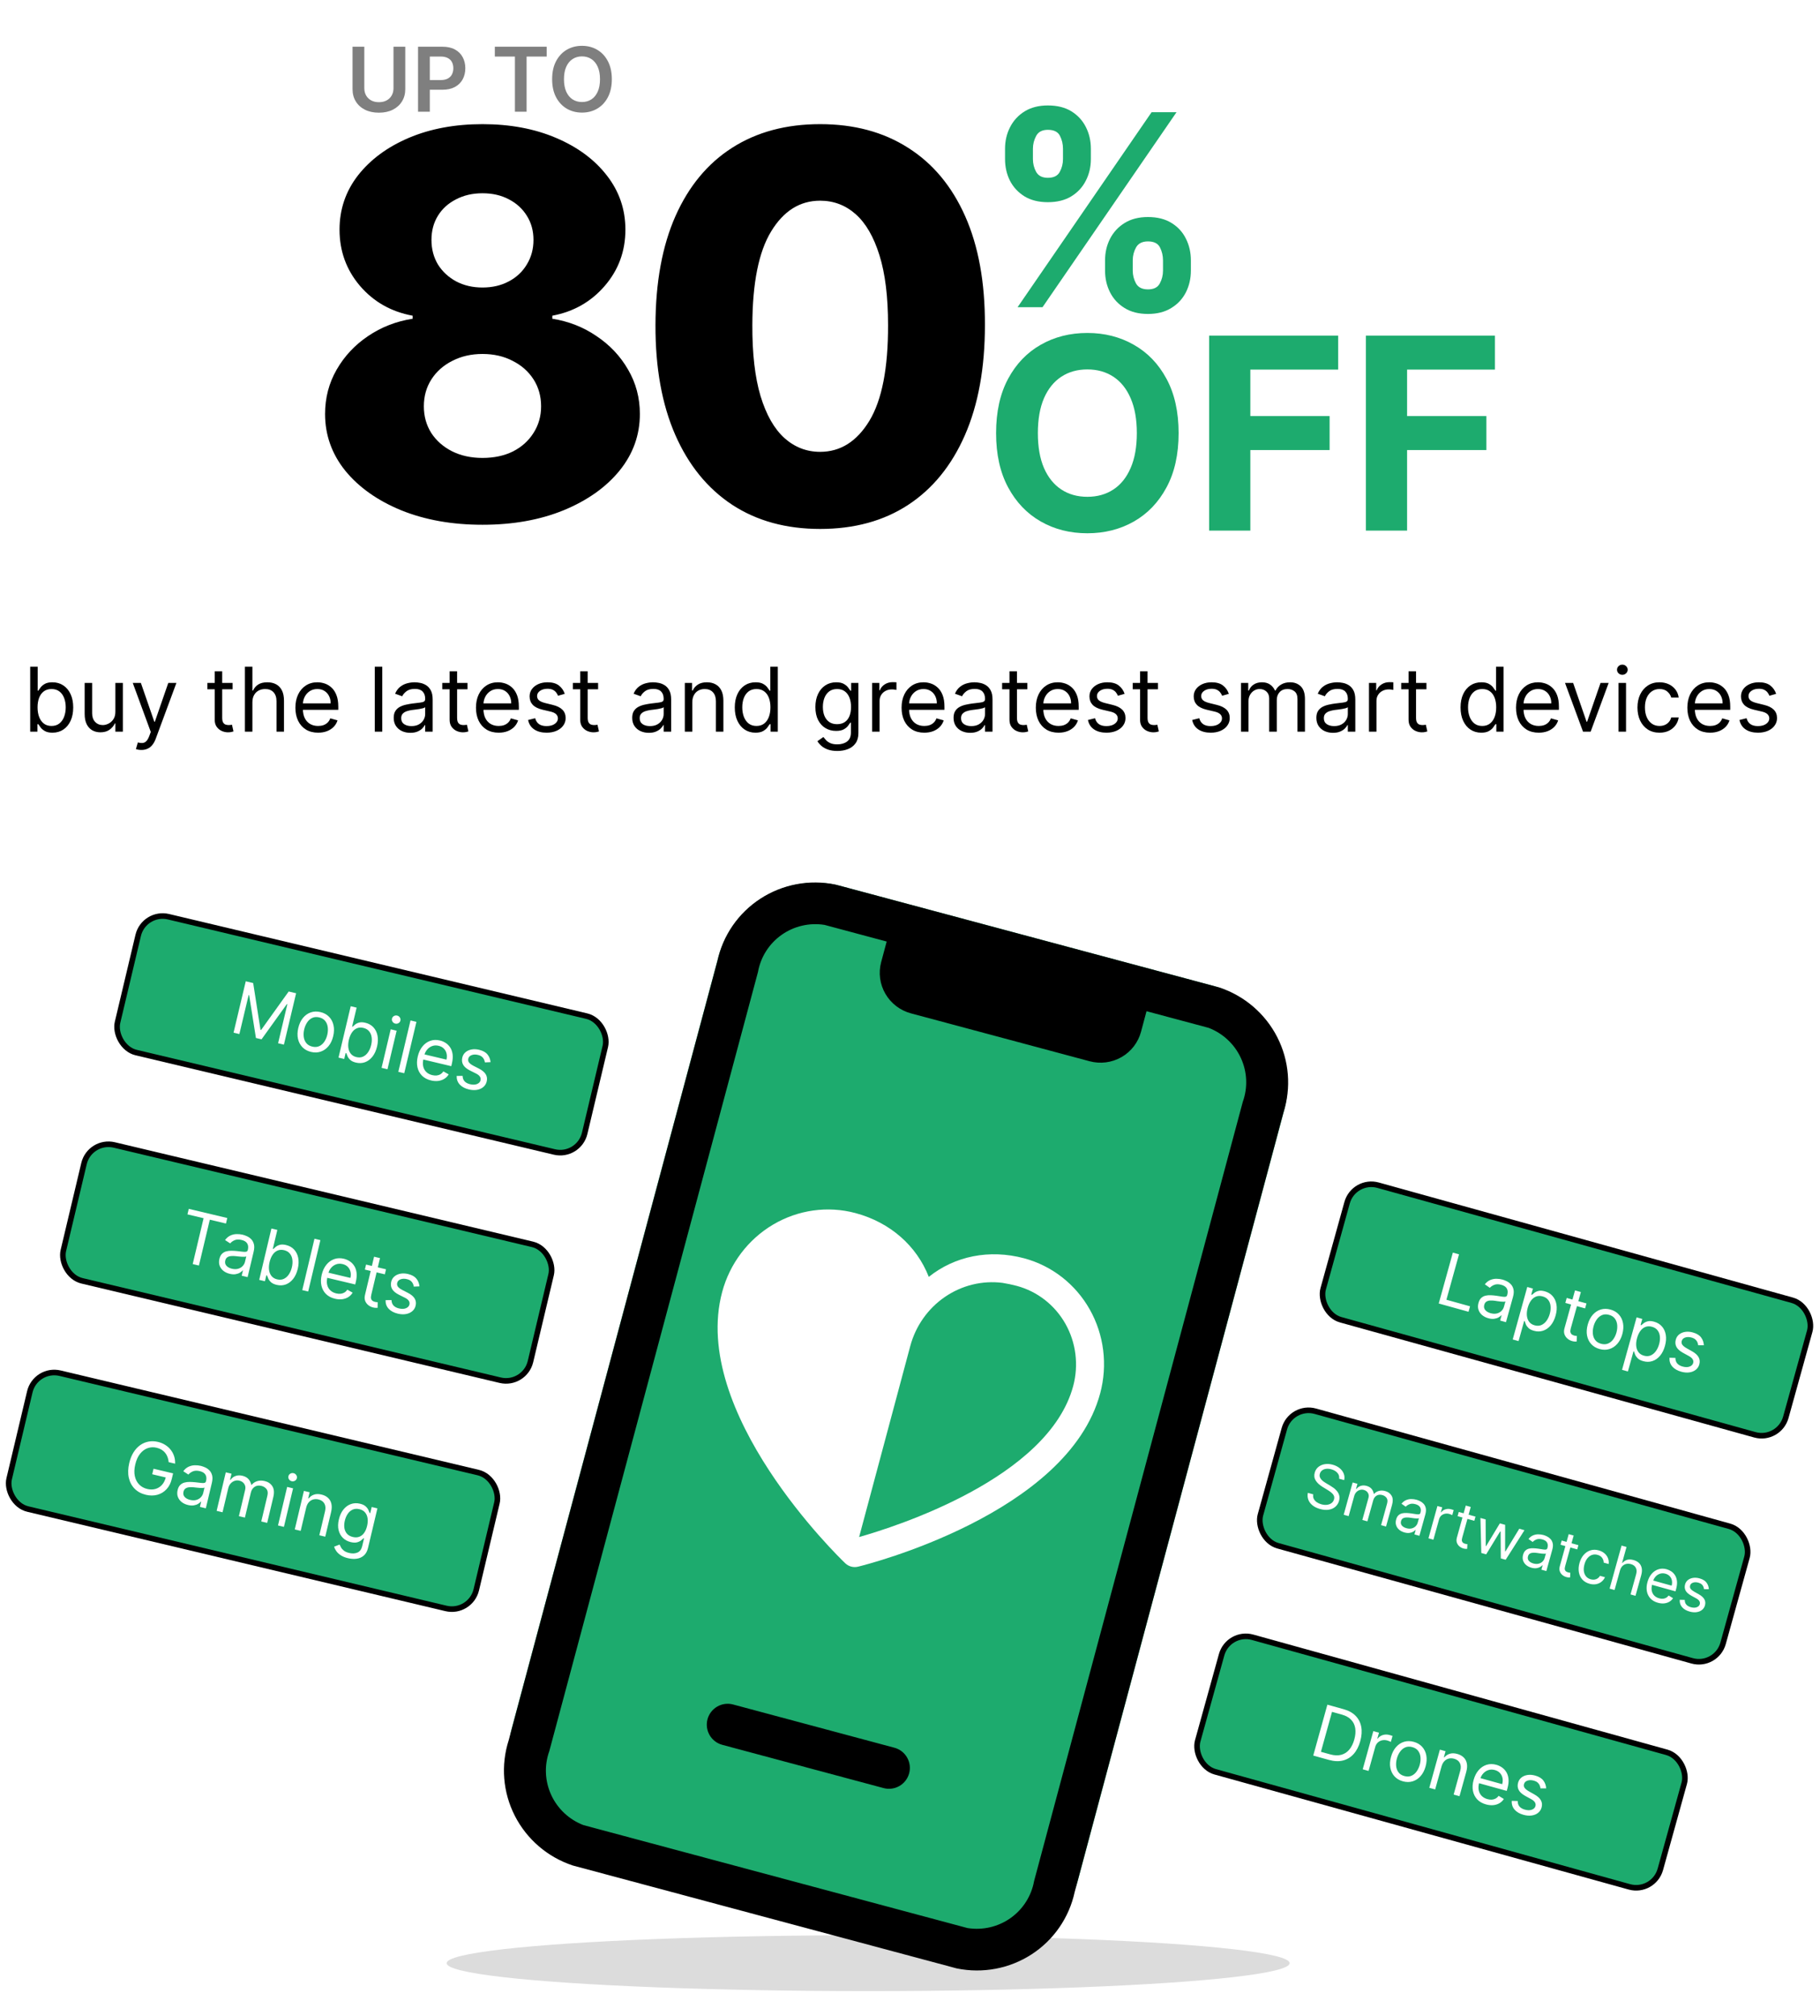 <svg width="326" height="361" viewBox="0 0 326 361" fill="none" xmlns="http://www.w3.org/2000/svg">
<path d="M5.409 131V119.364H6.75V123.659H6.864C6.962 123.508 7.098 123.314 7.273 123.08C7.451 122.841 7.705 122.629 8.034 122.443C8.367 122.254 8.818 122.159 9.386 122.159C10.121 122.159 10.769 122.343 11.329 122.71C11.89 123.078 12.328 123.598 12.642 124.273C12.956 124.947 13.114 125.742 13.114 126.659C13.114 127.583 12.956 128.384 12.642 129.062C12.328 129.737 11.892 130.259 11.335 130.631C10.778 130.998 10.136 131.182 9.409 131.182C8.848 131.182 8.4 131.089 8.062 130.903C7.725 130.714 7.466 130.5 7.284 130.261C7.102 130.019 6.962 129.818 6.864 129.659H6.705V131H5.409ZM6.727 126.636C6.727 127.295 6.824 127.877 7.017 128.381C7.21 128.881 7.492 129.273 7.864 129.557C8.235 129.837 8.689 129.977 9.227 129.977C9.788 129.977 10.256 129.83 10.631 129.534C11.009 129.235 11.294 128.833 11.483 128.33C11.676 127.822 11.773 127.258 11.773 126.636C11.773 126.023 11.678 125.47 11.489 124.977C11.303 124.481 11.021 124.089 10.642 123.801C10.267 123.509 9.795 123.364 9.227 123.364C8.682 123.364 8.223 123.502 7.852 123.778C7.481 124.051 7.201 124.434 7.011 124.926C6.822 125.415 6.727 125.985 6.727 126.636ZM20.665 127.432V122.273H22.006V131H20.665V129.523H20.574C20.369 129.966 20.051 130.343 19.619 130.653C19.188 130.96 18.642 131.114 17.983 131.114C17.438 131.114 16.953 130.994 16.528 130.756C16.104 130.513 15.771 130.15 15.528 129.665C15.286 129.176 15.165 128.561 15.165 127.818V122.273H16.506V127.727C16.506 128.364 16.684 128.871 17.04 129.25C17.4 129.629 17.858 129.818 18.415 129.818C18.748 129.818 19.087 129.733 19.432 129.562C19.78 129.392 20.072 129.131 20.307 128.778C20.546 128.426 20.665 127.977 20.665 127.432ZM25.325 134.273C25.098 134.273 24.895 134.254 24.717 134.216C24.539 134.182 24.416 134.148 24.348 134.114L24.689 132.932C25.015 133.015 25.303 133.045 25.553 133.023C25.803 133 26.024 132.888 26.217 132.688C26.414 132.491 26.594 132.17 26.757 131.727L27.007 131.045L23.78 122.273H25.234L27.643 129.227H27.734L30.143 122.273H31.598L27.893 132.273C27.727 132.723 27.52 133.097 27.274 133.392C27.028 133.691 26.742 133.913 26.416 134.057C26.094 134.201 25.731 134.273 25.325 134.273ZM41.663 122.273V123.409H37.141V122.273H41.663ZM38.459 120.182H39.8V128.5C39.8 128.879 39.855 129.163 39.965 129.352C40.078 129.538 40.222 129.663 40.396 129.727C40.574 129.788 40.762 129.818 40.959 129.818C41.106 129.818 41.228 129.811 41.322 129.795C41.417 129.777 41.493 129.761 41.55 129.75L41.822 130.955C41.731 130.989 41.605 131.023 41.442 131.057C41.279 131.095 41.072 131.114 40.822 131.114C40.444 131.114 40.072 131.032 39.709 130.869C39.349 130.706 39.05 130.458 38.811 130.125C38.576 129.792 38.459 129.371 38.459 128.864V120.182ZM45.209 125.75V131H43.868V119.364H45.209V123.636H45.322C45.527 123.186 45.834 122.828 46.243 122.562C46.656 122.294 47.205 122.159 47.891 122.159C48.485 122.159 49.006 122.278 49.453 122.517C49.9 122.752 50.247 123.114 50.493 123.602C50.743 124.087 50.868 124.705 50.868 125.455V131H49.527V125.545C49.527 124.852 49.347 124.316 48.987 123.938C48.631 123.555 48.137 123.364 47.504 123.364C47.065 123.364 46.671 123.456 46.322 123.642C45.978 123.828 45.705 124.098 45.504 124.455C45.307 124.811 45.209 125.242 45.209 125.75ZM56.98 131.182C56.139 131.182 55.414 130.996 54.804 130.625C54.198 130.25 53.73 129.727 53.401 129.057C53.075 128.383 52.912 127.598 52.912 126.705C52.912 125.811 53.075 125.023 53.401 124.341C53.73 123.655 54.188 123.121 54.776 122.739C55.367 122.352 56.056 122.159 56.844 122.159C57.298 122.159 57.747 122.235 58.19 122.386C58.633 122.538 59.037 122.784 59.401 123.125C59.764 123.462 60.054 123.909 60.27 124.466C60.486 125.023 60.594 125.708 60.594 126.523V127.091H53.867V125.932H59.23C59.23 125.439 59.132 125 58.935 124.614C58.742 124.227 58.465 123.922 58.105 123.699C57.749 123.475 57.329 123.364 56.844 123.364C56.31 123.364 55.847 123.496 55.457 123.761C55.071 124.023 54.774 124.364 54.565 124.784C54.357 125.205 54.253 125.655 54.253 126.136V126.909C54.253 127.568 54.367 128.127 54.594 128.585C54.825 129.04 55.145 129.386 55.554 129.625C55.963 129.86 56.438 129.977 56.98 129.977C57.332 129.977 57.651 129.928 57.935 129.83C58.222 129.727 58.471 129.576 58.679 129.375C58.887 129.17 59.048 128.917 59.162 128.614L60.457 128.977C60.321 129.417 60.092 129.803 59.77 130.136C59.448 130.466 59.05 130.723 58.577 130.909C58.103 131.091 57.571 131.182 56.98 131.182ZM68.474 119.364V131H67.133V119.364H68.474ZM73.499 131.205C72.945 131.205 72.444 131.1 71.993 130.892C71.542 130.68 71.184 130.375 70.919 129.977C70.654 129.576 70.521 129.091 70.521 128.523C70.521 128.023 70.62 127.617 70.817 127.307C71.014 126.992 71.277 126.746 71.606 126.568C71.936 126.39 72.3 126.258 72.697 126.17C73.099 126.08 73.502 126.008 73.908 125.955C74.438 125.886 74.868 125.835 75.197 125.801C75.531 125.763 75.773 125.701 75.925 125.614C76.08 125.527 76.158 125.375 76.158 125.159V125.114C76.158 124.553 76.004 124.117 75.697 123.807C75.394 123.496 74.934 123.341 74.317 123.341C73.677 123.341 73.175 123.481 72.811 123.761C72.447 124.042 72.192 124.341 72.044 124.659L70.771 124.205C70.999 123.674 71.302 123.261 71.68 122.966C72.063 122.667 72.48 122.458 72.93 122.341C73.385 122.22 73.832 122.159 74.271 122.159C74.552 122.159 74.874 122.193 75.237 122.261C75.605 122.326 75.959 122.46 76.3 122.665C76.644 122.869 76.93 123.178 77.158 123.591C77.385 124.004 77.499 124.557 77.499 125.25V131H76.158V129.818H76.09C75.999 130.008 75.847 130.21 75.635 130.426C75.423 130.642 75.141 130.826 74.788 130.977C74.436 131.129 74.006 131.205 73.499 131.205ZM73.703 130C74.233 130 74.68 129.896 75.044 129.688C75.412 129.479 75.688 129.21 75.874 128.881C76.063 128.551 76.158 128.205 76.158 127.841V126.614C76.101 126.682 75.976 126.744 75.783 126.801C75.593 126.854 75.374 126.902 75.124 126.943C74.877 126.981 74.637 127.015 74.402 127.045C74.171 127.072 73.983 127.095 73.84 127.114C73.491 127.159 73.165 127.233 72.862 127.335C72.563 127.434 72.32 127.583 72.135 127.784C71.953 127.981 71.862 128.25 71.862 128.591C71.862 129.057 72.035 129.409 72.379 129.648C72.728 129.883 73.169 130 73.703 130ZM83.742 122.273V123.409H79.219V122.273H83.742ZM80.537 120.182H81.878V128.5C81.878 128.879 81.933 129.163 82.043 129.352C82.156 129.538 82.3 129.663 82.474 129.727C82.653 129.788 82.84 129.818 83.037 129.818C83.185 129.818 83.306 129.811 83.401 129.795C83.495 129.777 83.571 129.761 83.628 129.75L83.901 130.955C83.81 130.989 83.683 131.023 83.52 131.057C83.357 131.095 83.151 131.114 82.901 131.114C82.522 131.114 82.151 131.032 81.787 130.869C81.427 130.706 81.128 130.458 80.889 130.125C80.654 129.792 80.537 129.371 80.537 128.864V120.182ZM89.324 131.182C88.483 131.182 87.758 130.996 87.148 130.625C86.542 130.25 86.074 129.727 85.744 129.057C85.419 128.383 85.256 127.598 85.256 126.705C85.256 125.811 85.419 125.023 85.744 124.341C86.074 123.655 86.532 123.121 87.119 122.739C87.71 122.352 88.4 122.159 89.188 122.159C89.642 122.159 90.091 122.235 90.534 122.386C90.977 122.538 91.381 122.784 91.744 123.125C92.108 123.462 92.398 123.909 92.614 124.466C92.829 125.023 92.938 125.708 92.938 126.523V127.091H86.21V125.932H91.574C91.574 125.439 91.475 125 91.278 124.614C91.085 124.227 90.809 123.922 90.449 123.699C90.093 123.475 89.672 123.364 89.188 123.364C88.653 123.364 88.191 123.496 87.801 123.761C87.415 124.023 87.117 124.364 86.909 124.784C86.701 125.205 86.597 125.655 86.597 126.136V126.909C86.597 127.568 86.71 128.127 86.938 128.585C87.169 129.04 87.489 129.386 87.898 129.625C88.307 129.86 88.782 129.977 89.324 129.977C89.676 129.977 89.994 129.928 90.278 129.83C90.566 129.727 90.814 129.576 91.023 129.375C91.231 129.17 91.392 128.917 91.506 128.614L92.801 128.977C92.665 129.417 92.436 129.803 92.114 130.136C91.792 130.466 91.394 130.723 90.921 130.909C90.447 131.091 89.915 131.182 89.324 131.182ZM101.159 124.227L99.954 124.568C99.879 124.367 99.767 124.172 99.619 123.983C99.475 123.79 99.278 123.631 99.028 123.506C98.778 123.381 98.458 123.318 98.068 123.318C97.534 123.318 97.089 123.441 96.733 123.688C96.381 123.93 96.204 124.239 96.204 124.614C96.204 124.947 96.326 125.21 96.568 125.403C96.811 125.597 97.189 125.758 97.704 125.886L99 126.205C99.78 126.394 100.362 126.684 100.744 127.074C101.127 127.46 101.318 127.958 101.318 128.568C101.318 129.068 101.174 129.515 100.886 129.909C100.602 130.303 100.205 130.614 99.693 130.841C99.182 131.068 98.587 131.182 97.909 131.182C97.019 131.182 96.282 130.989 95.699 130.602C95.115 130.216 94.746 129.652 94.591 128.909L95.864 128.591C95.985 129.061 96.214 129.413 96.551 129.648C96.892 129.883 97.337 130 97.886 130C98.511 130 99.008 129.867 99.375 129.602C99.746 129.333 99.932 129.011 99.932 128.636C99.932 128.333 99.826 128.08 99.614 127.875C99.401 127.667 99.076 127.511 98.636 127.409L97.182 127.068C96.383 126.879 95.796 126.585 95.421 126.188C95.049 125.786 94.864 125.284 94.864 124.682C94.864 124.189 95.002 123.754 95.278 123.375C95.559 122.996 95.939 122.699 96.421 122.483C96.905 122.267 97.454 122.159 98.068 122.159C98.932 122.159 99.61 122.348 100.102 122.727C100.598 123.106 100.951 123.606 101.159 124.227ZM107.132 122.273V123.409H102.609V122.273H107.132ZM103.928 120.182H105.268V128.5C105.268 128.879 105.323 129.163 105.433 129.352C105.547 129.538 105.691 129.663 105.865 129.727C106.043 129.788 106.231 129.818 106.428 129.818C106.575 129.818 106.696 129.811 106.791 129.795C106.886 129.777 106.962 129.761 107.018 129.75L107.291 130.955C107.2 130.989 107.073 131.023 106.911 131.057C106.748 131.095 106.541 131.114 106.291 131.114C105.912 131.114 105.541 131.032 105.178 130.869C104.818 130.706 104.518 130.458 104.28 130.125C104.045 129.792 103.928 129.371 103.928 128.864V120.182ZM116.217 131.205C115.664 131.205 115.162 131.1 114.712 130.892C114.261 130.68 113.903 130.375 113.638 129.977C113.373 129.576 113.24 129.091 113.24 128.523C113.24 128.023 113.339 127.617 113.536 127.307C113.732 126.992 113.996 126.746 114.325 126.568C114.655 126.39 115.018 126.258 115.416 126.17C115.818 126.08 116.221 126.008 116.626 125.955C117.157 125.886 117.587 125.835 117.916 125.801C118.25 125.763 118.492 125.701 118.643 125.614C118.799 125.527 118.876 125.375 118.876 125.159V125.114C118.876 124.553 118.723 124.117 118.416 123.807C118.113 123.496 117.653 123.341 117.036 123.341C116.395 123.341 115.893 123.481 115.53 123.761C115.166 124.042 114.911 124.341 114.763 124.659L113.49 124.205C113.717 123.674 114.02 123.261 114.399 122.966C114.782 122.667 115.198 122.458 115.649 122.341C116.104 122.22 116.551 122.159 116.99 122.159C117.27 122.159 117.592 122.193 117.956 122.261C118.323 122.326 118.678 122.46 119.018 122.665C119.363 122.869 119.649 123.178 119.876 123.591C120.104 124.004 120.217 124.557 120.217 125.25V131H118.876V129.818H118.808C118.717 130.008 118.566 130.21 118.354 130.426C118.142 130.642 117.859 130.826 117.507 130.977C117.155 131.129 116.725 131.205 116.217 131.205ZM116.422 130C116.952 130 117.399 129.896 117.763 129.688C118.13 129.479 118.407 129.21 118.592 128.881C118.782 128.551 118.876 128.205 118.876 127.841V126.614C118.82 126.682 118.695 126.744 118.501 126.801C118.312 126.854 118.092 126.902 117.842 126.943C117.596 126.981 117.356 127.015 117.121 127.045C116.89 127.072 116.702 127.095 116.558 127.114C116.21 127.159 115.884 127.233 115.581 127.335C115.282 127.434 115.039 127.583 114.854 127.784C114.672 127.981 114.581 128.25 114.581 128.591C114.581 129.057 114.753 129.409 115.098 129.648C115.446 129.883 115.888 130 116.422 130ZM124.006 125.75V131H122.665V122.273H123.96V123.636H124.074C124.278 123.193 124.589 122.837 125.006 122.568C125.422 122.295 125.96 122.159 126.619 122.159C127.21 122.159 127.727 122.28 128.17 122.523C128.614 122.761 128.958 123.125 129.205 123.614C129.451 124.098 129.574 124.712 129.574 125.455V131H128.233V125.545C128.233 124.86 128.055 124.326 127.699 123.943C127.343 123.557 126.854 123.364 126.233 123.364C125.805 123.364 125.422 123.456 125.085 123.642C124.752 123.828 124.489 124.098 124.295 124.455C124.102 124.811 124.006 125.242 124.006 125.75ZM135.32 131.182C134.592 131.182 133.95 130.998 133.393 130.631C132.837 130.259 132.401 129.737 132.087 129.062C131.772 128.384 131.615 127.583 131.615 126.659C131.615 125.742 131.772 124.947 132.087 124.273C132.401 123.598 132.839 123.078 133.399 122.71C133.96 122.343 134.607 122.159 135.342 122.159C135.911 122.159 136.359 122.254 136.689 122.443C137.022 122.629 137.276 122.841 137.45 123.08C137.628 123.314 137.767 123.508 137.865 123.659H137.979V119.364H139.32V131H138.024V129.659H137.865C137.767 129.818 137.626 130.019 137.445 130.261C137.263 130.5 137.003 130.714 136.666 130.903C136.329 131.089 135.88 131.182 135.32 131.182ZM135.501 129.977C136.039 129.977 136.494 129.837 136.865 129.557C137.236 129.273 137.518 128.881 137.712 128.381C137.905 127.877 138.001 127.295 138.001 126.636C138.001 125.985 137.907 125.415 137.717 124.926C137.528 124.434 137.248 124.051 136.876 123.778C136.505 123.502 136.047 123.364 135.501 123.364C134.933 123.364 134.46 123.509 134.081 123.801C133.706 124.089 133.424 124.481 133.234 124.977C133.049 125.47 132.956 126.023 132.956 126.636C132.956 127.258 133.051 127.822 133.24 128.33C133.433 128.833 133.717 129.235 134.092 129.534C134.471 129.83 134.941 129.977 135.501 129.977ZM149.984 134.455C149.337 134.455 148.78 134.371 148.314 134.205C147.848 134.042 147.46 133.826 147.149 133.557C146.842 133.292 146.598 133.008 146.416 132.705L147.484 131.955C147.606 132.114 147.759 132.295 147.945 132.5C148.13 132.708 148.384 132.888 148.706 133.04C149.032 133.195 149.458 133.273 149.984 133.273C150.689 133.273 151.27 133.102 151.729 132.761C152.187 132.42 152.416 131.886 152.416 131.159V129.386H152.303C152.204 129.545 152.064 129.742 151.882 129.977C151.704 130.208 151.446 130.415 151.109 130.597C150.776 130.775 150.325 130.864 149.757 130.864C149.053 130.864 148.42 130.697 147.859 130.364C147.303 130.03 146.861 129.545 146.536 128.909C146.214 128.273 146.053 127.5 146.053 126.591C146.053 125.697 146.21 124.919 146.524 124.256C146.839 123.589 147.276 123.074 147.837 122.71C148.397 122.343 149.045 122.159 149.78 122.159C150.348 122.159 150.799 122.254 151.132 122.443C151.469 122.629 151.727 122.841 151.905 123.08C152.087 123.314 152.227 123.508 152.325 123.659H152.462V122.273H153.757V131.25C153.757 132 153.587 132.61 153.246 133.08C152.909 133.553 152.454 133.9 151.882 134.119C151.314 134.343 150.681 134.455 149.984 134.455ZM149.939 129.659C150.477 129.659 150.931 129.536 151.303 129.29C151.674 129.044 151.956 128.689 152.149 128.227C152.342 127.765 152.439 127.212 152.439 126.568C152.439 125.939 152.344 125.384 152.155 124.903C151.965 124.422 151.685 124.045 151.314 123.773C150.943 123.5 150.484 123.364 149.939 123.364C149.371 123.364 148.897 123.508 148.518 123.795C148.143 124.083 147.861 124.47 147.672 124.955C147.486 125.439 147.393 125.977 147.393 126.568C147.393 127.174 147.488 127.71 147.678 128.176C147.871 128.638 148.155 129.002 148.53 129.267C148.909 129.528 149.378 129.659 149.939 129.659ZM156.212 131V122.273H157.507V123.591H157.598C157.757 123.159 158.045 122.809 158.462 122.54C158.878 122.271 159.348 122.136 159.871 122.136C159.969 122.136 160.092 122.138 160.24 122.142C160.388 122.146 160.5 122.152 160.575 122.159V123.523C160.53 123.511 160.426 123.494 160.263 123.472C160.104 123.445 159.935 123.432 159.757 123.432C159.333 123.432 158.954 123.521 158.621 123.699C158.291 123.873 158.03 124.116 157.837 124.426C157.647 124.733 157.553 125.083 157.553 125.477V131H156.212ZM165.558 131.182C164.717 131.182 163.992 130.996 163.382 130.625C162.776 130.25 162.308 129.727 161.979 129.057C161.653 128.383 161.49 127.598 161.49 126.705C161.49 125.811 161.653 125.023 161.979 124.341C162.308 123.655 162.767 123.121 163.354 122.739C163.945 122.352 164.634 122.159 165.422 122.159C165.876 122.159 166.325 122.235 166.768 122.386C167.212 122.538 167.615 122.784 167.979 123.125C168.342 123.462 168.632 123.909 168.848 124.466C169.064 125.023 169.172 125.708 169.172 126.523V127.091H162.445V125.932H167.808C167.808 125.439 167.71 125 167.513 124.614C167.32 124.227 167.043 123.922 166.683 123.699C166.327 123.475 165.907 123.364 165.422 123.364C164.888 123.364 164.426 123.496 164.036 123.761C163.649 124.023 163.352 124.364 163.143 124.784C162.935 125.205 162.831 125.655 162.831 126.136V126.909C162.831 127.568 162.945 128.127 163.172 128.585C163.403 129.04 163.723 129.386 164.132 129.625C164.541 129.86 165.017 129.977 165.558 129.977C165.911 129.977 166.229 129.928 166.513 129.83C166.801 129.727 167.049 129.576 167.257 129.375C167.465 129.17 167.626 128.917 167.74 128.614L169.036 128.977C168.899 129.417 168.67 129.803 168.348 130.136C168.026 130.466 167.628 130.723 167.155 130.909C166.681 131.091 166.149 131.182 165.558 131.182ZM173.78 131.205C173.227 131.205 172.725 131.1 172.274 130.892C171.823 130.68 171.465 130.375 171.2 129.977C170.935 129.576 170.803 129.091 170.803 128.523C170.803 128.023 170.901 127.617 171.098 127.307C171.295 126.992 171.558 126.746 171.888 126.568C172.217 126.39 172.581 126.258 172.979 126.17C173.38 126.08 173.784 126.008 174.189 125.955C174.719 125.886 175.149 125.835 175.479 125.801C175.812 125.763 176.054 125.701 176.206 125.614C176.361 125.527 176.439 125.375 176.439 125.159V125.114C176.439 124.553 176.286 124.117 175.979 123.807C175.676 123.496 175.215 123.341 174.598 123.341C173.958 123.341 173.456 123.481 173.092 123.761C172.729 124.042 172.473 124.341 172.325 124.659L171.053 124.205C171.28 123.674 171.583 123.261 171.962 122.966C172.344 122.667 172.761 122.458 173.212 122.341C173.666 122.22 174.113 122.159 174.553 122.159C174.833 122.159 175.155 122.193 175.518 122.261C175.886 122.326 176.24 122.46 176.581 122.665C176.926 122.869 177.212 123.178 177.439 123.591C177.666 124.004 177.78 124.557 177.78 125.25V131H176.439V129.818H176.371C176.28 130.008 176.128 130.21 175.916 130.426C175.704 130.642 175.422 130.826 175.07 130.977C174.717 131.129 174.287 131.205 173.78 131.205ZM173.984 130C174.515 130 174.962 129.896 175.325 129.688C175.693 129.479 175.969 129.21 176.155 128.881C176.344 128.551 176.439 128.205 176.439 127.841V126.614C176.382 126.682 176.257 126.744 176.064 126.801C175.875 126.854 175.655 126.902 175.405 126.943C175.159 126.981 174.918 127.015 174.683 127.045C174.452 127.072 174.265 127.095 174.121 127.114C173.772 127.159 173.446 127.233 173.143 127.335C172.844 127.434 172.602 127.583 172.416 127.784C172.234 127.981 172.143 128.25 172.143 128.591C172.143 129.057 172.316 129.409 172.661 129.648C173.009 129.883 173.45 130 173.984 130ZM184.023 122.273V123.409H179.5V122.273H184.023ZM180.818 120.182H182.159V128.5C182.159 128.879 182.214 129.163 182.324 129.352C182.438 129.538 182.581 129.663 182.756 129.727C182.934 129.788 183.121 129.818 183.318 129.818C183.466 129.818 183.587 129.811 183.682 129.795C183.777 129.777 183.852 129.761 183.909 129.75L184.182 130.955C184.091 130.989 183.964 131.023 183.801 131.057C183.638 131.095 183.432 131.114 183.182 131.114C182.803 131.114 182.432 131.032 182.068 130.869C181.708 130.706 181.409 130.458 181.17 130.125C180.936 129.792 180.818 129.371 180.818 128.864V120.182ZM189.605 131.182C188.764 131.182 188.039 130.996 187.429 130.625C186.823 130.25 186.355 129.727 186.026 129.057C185.7 128.383 185.537 127.598 185.537 126.705C185.537 125.811 185.7 125.023 186.026 124.341C186.355 123.655 186.813 123.121 187.401 122.739C187.991 122.352 188.681 122.159 189.469 122.159C189.923 122.159 190.372 122.235 190.815 122.386C191.259 122.538 191.662 122.784 192.026 123.125C192.389 123.462 192.679 123.909 192.895 124.466C193.111 125.023 193.219 125.708 193.219 126.523V127.091H186.491V125.932H191.855C191.855 125.439 191.757 125 191.56 124.614C191.366 124.227 191.09 123.922 190.73 123.699C190.374 123.475 189.954 123.364 189.469 123.364C188.935 123.364 188.473 123.496 188.082 123.761C187.696 124.023 187.399 124.364 187.19 124.784C186.982 125.205 186.878 125.655 186.878 126.136V126.909C186.878 127.568 186.991 128.127 187.219 128.585C187.45 129.04 187.77 129.386 188.179 129.625C188.588 129.86 189.063 129.977 189.605 129.977C189.957 129.977 190.276 129.928 190.56 129.83C190.848 129.727 191.096 129.576 191.304 129.375C191.512 129.17 191.673 128.917 191.787 128.614L193.082 128.977C192.946 129.417 192.717 129.803 192.395 130.136C192.073 130.466 191.675 130.723 191.202 130.909C190.728 131.091 190.196 131.182 189.605 131.182ZM201.44 124.227L200.236 124.568C200.16 124.367 200.048 124.172 199.901 123.983C199.757 123.79 199.56 123.631 199.31 123.506C199.06 123.381 198.74 123.318 198.349 123.318C197.815 123.318 197.37 123.441 197.014 123.688C196.662 123.93 196.486 124.239 196.486 124.614C196.486 124.947 196.607 125.21 196.849 125.403C197.092 125.597 197.471 125.758 197.986 125.886L199.281 126.205C200.062 126.394 200.643 126.684 201.026 127.074C201.408 127.46 201.599 127.958 201.599 128.568C201.599 129.068 201.455 129.515 201.168 129.909C200.884 130.303 200.486 130.614 199.974 130.841C199.463 131.068 198.868 131.182 198.19 131.182C197.3 131.182 196.563 130.989 195.98 130.602C195.397 130.216 195.027 129.652 194.872 128.909L196.145 128.591C196.266 129.061 196.495 129.413 196.832 129.648C197.173 129.883 197.618 130 198.168 130C198.793 130 199.289 129.867 199.656 129.602C200.027 129.333 200.213 129.011 200.213 128.636C200.213 128.333 200.107 128.08 199.895 127.875C199.683 127.667 199.357 127.511 198.918 127.409L197.463 127.068C196.664 126.879 196.077 126.585 195.702 126.188C195.33 125.786 195.145 125.284 195.145 124.682C195.145 124.189 195.283 123.754 195.56 123.375C195.84 122.996 196.221 122.699 196.702 122.483C197.187 122.267 197.736 122.159 198.349 122.159C199.213 122.159 199.891 122.348 200.384 122.727C200.88 123.106 201.232 123.606 201.44 124.227ZM207.413 122.273V123.409H202.891V122.273H207.413ZM204.209 120.182H205.55V128.5C205.55 128.879 205.605 129.163 205.714 129.352C205.828 129.538 205.972 129.663 206.146 129.727C206.324 129.788 206.512 129.818 206.709 129.818C206.857 129.818 206.978 129.811 207.072 129.795C207.167 129.777 207.243 129.761 207.3 129.75L207.572 130.955C207.482 130.989 207.355 131.023 207.192 131.057C207.029 131.095 206.822 131.114 206.572 131.114C206.194 131.114 205.822 131.032 205.459 130.869C205.099 130.706 204.8 130.458 204.561 130.125C204.326 129.792 204.209 129.371 204.209 128.864V120.182ZM220.112 124.227L218.908 124.568C218.832 124.367 218.72 124.172 218.572 123.983C218.429 123.79 218.232 123.631 217.982 123.506C217.732 123.381 217.411 123.318 217.021 123.318C216.487 123.318 216.042 123.441 215.686 123.688C215.334 123.93 215.158 124.239 215.158 124.614C215.158 124.947 215.279 125.21 215.521 125.403C215.764 125.597 216.143 125.758 216.658 125.886L217.953 126.205C218.733 126.394 219.315 126.684 219.697 127.074C220.08 127.46 220.271 127.958 220.271 128.568C220.271 129.068 220.127 129.515 219.839 129.909C219.555 130.303 219.158 130.614 218.646 130.841C218.135 131.068 217.54 131.182 216.862 131.182C215.972 131.182 215.235 130.989 214.652 130.602C214.069 130.216 213.699 129.652 213.544 128.909L214.817 128.591C214.938 129.061 215.167 129.413 215.504 129.648C215.845 129.883 216.29 130 216.839 130C217.464 130 217.961 129.867 218.328 129.602C218.699 129.333 218.885 129.011 218.885 128.636C218.885 128.333 218.779 128.08 218.567 127.875C218.355 127.667 218.029 127.511 217.589 127.409L216.135 127.068C215.336 126.879 214.749 126.585 214.374 126.188C214.002 125.786 213.817 125.284 213.817 124.682C213.817 124.189 213.955 123.754 214.232 123.375C214.512 122.996 214.893 122.699 215.374 122.483C215.858 122.267 216.408 122.159 217.021 122.159C217.885 122.159 218.563 122.348 219.055 122.727C219.552 123.106 219.904 123.606 220.112 124.227ZM222.29 131V122.273H223.585V123.636H223.699C223.881 123.17 224.174 122.809 224.58 122.551C224.985 122.29 225.472 122.159 226.04 122.159C226.616 122.159 227.095 122.29 227.477 122.551C227.864 122.809 228.165 123.17 228.381 123.636H228.472C228.695 123.186 229.03 122.828 229.477 122.562C229.924 122.294 230.46 122.159 231.085 122.159C231.866 122.159 232.504 122.403 233 122.892C233.496 123.377 233.744 124.133 233.744 125.159V131H232.403V125.159C232.403 124.515 232.227 124.055 231.875 123.778C231.523 123.502 231.108 123.364 230.631 123.364C230.017 123.364 229.542 123.549 229.205 123.92C228.867 124.288 228.699 124.754 228.699 125.318V131H227.335V125.023C227.335 124.527 227.174 124.127 226.852 123.824C226.53 123.517 226.116 123.364 225.608 123.364C225.259 123.364 224.934 123.456 224.631 123.642C224.331 123.828 224.089 124.085 223.903 124.415C223.722 124.741 223.631 125.117 223.631 125.545V131H222.29ZM238.764 131.205C238.211 131.205 237.709 131.1 237.259 130.892C236.808 130.68 236.45 130.375 236.185 129.977C235.92 129.576 235.787 129.091 235.787 128.523C235.787 128.023 235.885 127.617 236.082 127.307C236.279 126.992 236.543 126.746 236.872 126.568C237.202 126.39 237.565 126.258 237.963 126.17C238.365 126.08 238.768 126.008 239.173 125.955C239.704 125.886 240.134 125.835 240.463 125.801C240.796 125.763 241.039 125.701 241.19 125.614C241.346 125.527 241.423 125.375 241.423 125.159V125.114C241.423 124.553 241.27 124.117 240.963 123.807C240.66 123.496 240.2 123.341 239.582 123.341C238.942 123.341 238.44 123.481 238.077 123.761C237.713 124.042 237.457 124.341 237.31 124.659L236.037 124.205C236.264 123.674 236.567 123.261 236.946 122.966C237.329 122.667 237.745 122.458 238.196 122.341C238.651 122.22 239.098 122.159 239.537 122.159C239.817 122.159 240.139 122.193 240.503 122.261C240.87 122.326 241.224 122.46 241.565 122.665C241.91 122.869 242.196 123.178 242.423 123.591C242.651 124.004 242.764 124.557 242.764 125.25V131H241.423V129.818H241.355C241.264 130.008 241.113 130.21 240.901 130.426C240.688 130.642 240.406 130.826 240.054 130.977C239.702 131.129 239.272 131.205 238.764 131.205ZM238.969 130C239.499 130 239.946 129.896 240.31 129.688C240.677 129.479 240.954 129.21 241.139 128.881C241.329 128.551 241.423 128.205 241.423 127.841V126.614C241.366 126.682 241.241 126.744 241.048 126.801C240.859 126.854 240.639 126.902 240.389 126.943C240.143 126.981 239.902 127.015 239.668 127.045C239.437 127.072 239.249 127.095 239.105 127.114C238.757 127.159 238.431 127.233 238.128 127.335C237.829 127.434 237.586 127.583 237.401 127.784C237.219 127.981 237.128 128.25 237.128 128.591C237.128 129.057 237.3 129.409 237.645 129.648C237.993 129.883 238.435 130 238.969 130ZM245.212 131V122.273H246.507V123.591H246.598C246.757 123.159 247.045 122.809 247.462 122.54C247.878 122.271 248.348 122.136 248.871 122.136C248.969 122.136 249.092 122.138 249.24 122.142C249.388 122.146 249.5 122.152 249.575 122.159V123.523C249.53 123.511 249.426 123.494 249.263 123.472C249.104 123.445 248.935 123.432 248.757 123.432C248.333 123.432 247.954 123.521 247.621 123.699C247.291 123.873 247.03 124.116 246.837 124.426C246.647 124.733 246.553 125.083 246.553 125.477V131H245.212ZM255.507 122.273V123.409H250.984V122.273H255.507ZM252.303 120.182H253.643V128.5C253.643 128.879 253.698 129.163 253.808 129.352C253.922 129.538 254.066 129.663 254.24 129.727C254.418 129.788 254.606 129.818 254.803 129.818C254.95 129.818 255.071 129.811 255.166 129.795C255.261 129.777 255.337 129.761 255.393 129.75L255.666 130.955C255.575 130.989 255.448 131.023 255.286 131.057C255.123 131.095 254.916 131.114 254.666 131.114C254.287 131.114 253.916 131.032 253.553 130.869C253.193 130.706 252.893 130.458 252.655 130.125C252.42 129.792 252.303 129.371 252.303 128.864V120.182ZM265.32 131.182C264.592 131.182 263.95 130.998 263.393 130.631C262.837 130.259 262.401 129.737 262.087 129.062C261.772 128.384 261.615 127.583 261.615 126.659C261.615 125.742 261.772 124.947 262.087 124.273C262.401 123.598 262.839 123.078 263.399 122.71C263.96 122.343 264.607 122.159 265.342 122.159C265.911 122.159 266.359 122.254 266.689 122.443C267.022 122.629 267.276 122.841 267.45 123.08C267.628 123.314 267.767 123.508 267.865 123.659H267.979V119.364H269.32V131H268.024V129.659H267.865C267.767 129.818 267.626 130.019 267.445 130.261C267.263 130.5 267.003 130.714 266.666 130.903C266.329 131.089 265.88 131.182 265.32 131.182ZM265.501 129.977C266.039 129.977 266.494 129.837 266.865 129.557C267.236 129.273 267.518 128.881 267.712 128.381C267.905 127.877 268.001 127.295 268.001 126.636C268.001 125.985 267.907 125.415 267.717 124.926C267.528 124.434 267.248 124.051 266.876 123.778C266.505 123.502 266.047 123.364 265.501 123.364C264.933 123.364 264.46 123.509 264.081 123.801C263.706 124.089 263.424 124.481 263.234 124.977C263.049 125.47 262.956 126.023 262.956 126.636C262.956 127.258 263.051 127.822 263.24 128.33C263.433 128.833 263.717 129.235 264.092 129.534C264.471 129.83 264.941 129.977 265.501 129.977ZM275.621 131.182C274.78 131.182 274.054 130.996 273.445 130.625C272.839 130.25 272.371 129.727 272.041 129.057C271.715 128.383 271.553 127.598 271.553 126.705C271.553 125.811 271.715 125.023 272.041 124.341C272.371 123.655 272.829 123.121 273.416 122.739C274.007 122.352 274.696 122.159 275.484 122.159C275.939 122.159 276.388 122.235 276.831 122.386C277.274 122.538 277.678 122.784 278.041 123.125C278.405 123.462 278.695 123.909 278.911 124.466C279.126 125.023 279.234 125.708 279.234 126.523V127.091H272.507V125.932H277.871C277.871 125.439 277.772 125 277.575 124.614C277.382 124.227 277.106 123.922 276.746 123.699C276.39 123.475 275.969 123.364 275.484 123.364C274.95 123.364 274.488 123.496 274.098 123.761C273.712 124.023 273.414 124.364 273.206 124.784C272.998 125.205 272.893 125.655 272.893 126.136V126.909C272.893 127.568 273.007 128.127 273.234 128.585C273.465 129.04 273.786 129.386 274.195 129.625C274.604 129.86 275.079 129.977 275.621 129.977C275.973 129.977 276.291 129.928 276.575 129.83C276.863 129.727 277.111 129.576 277.32 129.375C277.528 129.17 277.689 128.917 277.803 128.614L279.098 128.977C278.962 129.417 278.732 129.803 278.411 130.136C278.089 130.466 277.691 130.723 277.217 130.909C276.744 131.091 276.212 131.182 275.621 131.182ZM288.145 122.273L284.918 131H283.554L280.327 122.273H281.781L284.19 129.227H284.281L286.69 122.273H288.145ZM289.915 131V122.273H291.256V131H289.915ZM290.597 120.818C290.335 120.818 290.11 120.729 289.92 120.551C289.735 120.373 289.642 120.159 289.642 119.909C289.642 119.659 289.735 119.445 289.92 119.267C290.11 119.089 290.335 119 290.597 119C290.858 119 291.081 119.089 291.267 119.267C291.456 119.445 291.551 119.659 291.551 119.909C291.551 120.159 291.456 120.373 291.267 120.551C291.081 120.729 290.858 120.818 290.597 120.818ZM297.257 131.182C296.439 131.182 295.734 130.989 295.143 130.602C294.553 130.216 294.098 129.684 293.78 129.006C293.462 128.328 293.303 127.553 293.303 126.682C293.303 125.795 293.465 125.013 293.791 124.335C294.121 123.653 294.579 123.121 295.166 122.739C295.757 122.352 296.446 122.159 297.234 122.159C297.848 122.159 298.401 122.273 298.893 122.5C299.386 122.727 299.789 123.045 300.104 123.455C300.418 123.864 300.613 124.341 300.689 124.886H299.348C299.246 124.489 299.018 124.136 298.666 123.83C298.318 123.519 297.848 123.364 297.257 123.364C296.734 123.364 296.276 123.5 295.882 123.773C295.492 124.042 295.187 124.422 294.967 124.915C294.751 125.403 294.643 125.977 294.643 126.636C294.643 127.311 294.75 127.898 294.962 128.398C295.178 128.898 295.481 129.286 295.871 129.562C296.265 129.839 296.727 129.977 297.257 129.977C297.606 129.977 297.922 129.917 298.206 129.795C298.49 129.674 298.731 129.5 298.928 129.273C299.125 129.045 299.265 128.773 299.348 128.455H300.689C300.613 128.97 300.426 129.434 300.126 129.847C299.831 130.256 299.439 130.581 298.95 130.824C298.465 131.062 297.901 131.182 297.257 131.182ZM306.308 131.182C305.467 131.182 304.742 130.996 304.132 130.625C303.526 130.25 303.058 129.727 302.729 129.057C302.403 128.383 302.24 127.598 302.24 126.705C302.24 125.811 302.403 125.023 302.729 124.341C303.058 123.655 303.517 123.121 304.104 122.739C304.695 122.352 305.384 122.159 306.172 122.159C306.626 122.159 307.075 122.235 307.518 122.386C307.962 122.538 308.365 122.784 308.729 123.125C309.092 123.462 309.382 123.909 309.598 124.466C309.814 125.023 309.922 125.708 309.922 126.523V127.091H303.195V125.932H308.558C308.558 125.439 308.46 125 308.263 124.614C308.07 124.227 307.793 123.922 307.433 123.699C307.077 123.475 306.657 123.364 306.172 123.364C305.638 123.364 305.176 123.496 304.786 123.761C304.399 124.023 304.102 124.364 303.893 124.784C303.685 125.205 303.581 125.655 303.581 126.136V126.909C303.581 127.568 303.695 128.127 303.922 128.585C304.153 129.04 304.473 129.386 304.882 129.625C305.291 129.86 305.767 129.977 306.308 129.977C306.661 129.977 306.979 129.928 307.263 129.83C307.551 129.727 307.799 129.576 308.007 129.375C308.215 129.17 308.376 128.917 308.49 128.614L309.786 128.977C309.649 129.417 309.42 129.803 309.098 130.136C308.776 130.466 308.378 130.723 307.905 130.909C307.431 131.091 306.899 131.182 306.308 131.182ZM318.143 124.227L316.939 124.568C316.863 124.367 316.751 124.172 316.604 123.983C316.46 123.79 316.263 123.631 316.013 123.506C315.763 123.381 315.443 123.318 315.053 123.318C314.518 123.318 314.073 123.441 313.717 123.688C313.365 123.93 313.189 124.239 313.189 124.614C313.189 124.947 313.31 125.21 313.553 125.403C313.795 125.597 314.174 125.758 314.689 125.886L315.984 126.205C316.765 126.394 317.346 126.684 317.729 127.074C318.111 127.46 318.303 127.958 318.303 128.568C318.303 129.068 318.159 129.515 317.871 129.909C317.587 130.303 317.189 130.614 316.678 130.841C316.166 131.068 315.571 131.182 314.893 131.182C314.003 131.182 313.267 130.989 312.683 130.602C312.1 130.216 311.731 129.652 311.575 128.909L312.848 128.591C312.969 129.061 313.198 129.413 313.536 129.648C313.876 129.883 314.321 130 314.871 130C315.496 130 315.992 129.867 316.359 129.602C316.731 129.333 316.916 129.011 316.916 128.636C316.916 128.333 316.81 128.08 316.598 127.875C316.386 127.667 316.06 127.511 315.621 127.409L314.166 127.068C313.367 126.879 312.78 126.585 312.405 126.188C312.034 125.786 311.848 125.284 311.848 124.682C311.848 124.189 311.986 123.754 312.263 123.375C312.543 122.996 312.924 122.699 313.405 122.483C313.89 122.267 314.439 122.159 315.053 122.159C315.916 122.159 316.594 122.348 317.087 122.727C317.583 123.106 317.935 123.606 318.143 124.227Z" fill="black"/>
<path d="M86.421 93.954C80.989 93.954 76.136 93.091 71.864 91.364C67.614 89.614 64.273 87.25 61.841 84.273C59.432 81.273 58.227 77.886 58.227 74.114C58.227 71.227 58.92 68.579 60.307 66.171C61.693 63.761 63.568 61.761 65.932 60.17C68.318 58.557 70.977 57.523 73.909 57.068V56.523C70.068 55.818 66.921 54.034 64.466 51.17C62.034 48.307 60.818 44.955 60.818 41.114C60.818 37.477 61.92 34.239 64.125 31.398C66.352 28.557 69.386 26.318 73.227 24.682C77.091 23.046 81.489 22.227 86.421 22.227C91.352 22.227 95.739 23.046 99.579 24.682C103.443 26.318 106.477 28.557 108.682 31.398C110.909 34.239 112.023 37.477 112.023 41.114C112.023 44.977 110.784 48.341 108.307 51.205C105.852 54.045 102.727 55.818 98.932 56.523V57.068C101.841 57.523 104.477 58.557 106.841 60.17C109.227 61.761 111.114 63.761 112.5 66.171C113.909 68.579 114.614 71.227 114.614 74.114C114.614 77.886 113.398 81.273 110.966 84.273C108.534 87.25 105.193 89.614 100.943 91.364C96.716 93.091 91.875 93.954 86.421 93.954ZM86.421 81.989C88.489 81.989 90.307 81.602 91.875 80.829C93.443 80.034 94.671 78.932 95.557 77.523C96.466 76.114 96.921 74.523 96.921 72.75C96.921 70.932 96.466 69.318 95.557 67.909C94.648 66.5 93.398 65.398 91.807 64.602C90.239 63.784 88.443 63.375 86.421 63.375C84.421 63.375 82.625 63.784 81.034 64.602C79.443 65.398 78.193 66.5 77.284 67.909C76.375 69.318 75.921 70.932 75.921 72.75C75.921 74.523 76.364 76.114 77.25 77.523C78.159 78.909 79.398 80 80.966 80.796C82.557 81.591 84.375 81.989 86.421 81.989ZM86.421 51.477C88.193 51.477 89.761 51.114 91.125 50.386C92.511 49.659 93.591 48.648 94.364 47.352C95.159 46.057 95.557 44.591 95.557 42.955C95.557 41.318 95.159 39.875 94.364 38.625C93.591 37.375 92.523 36.398 91.159 35.693C89.796 34.966 88.216 34.602 86.421 34.602C84.648 34.602 83.068 34.966 81.682 35.693C80.296 36.398 79.216 37.375 78.443 38.625C77.671 39.875 77.284 41.318 77.284 42.955C77.284 44.591 77.671 46.057 78.443 47.352C79.239 48.625 80.329 49.636 81.716 50.386C83.102 51.114 84.671 51.477 86.421 51.477ZM146.898 94.704C140.807 94.704 135.557 93.261 131.148 90.375C126.739 87.466 123.341 83.296 120.955 77.864C118.568 72.409 117.386 65.852 117.409 58.193C117.432 50.534 118.625 44.034 120.989 38.693C123.375 33.33 126.761 29.25 131.148 26.454C135.557 23.636 140.807 22.227 146.898 22.227C152.989 22.227 158.239 23.636 162.648 26.454C167.08 29.25 170.489 33.33 172.875 38.693C175.261 44.057 176.443 50.557 176.42 58.193C176.42 65.875 175.227 72.443 172.841 77.898C170.455 83.352 167.057 87.523 162.648 90.409C158.261 93.273 153.011 94.704 146.898 94.704ZM146.898 80.898C150.534 80.898 153.477 79.046 155.727 75.341C157.977 71.614 159.091 65.898 159.068 58.193C159.068 53.148 158.557 48.989 157.534 45.716C156.511 42.42 155.091 39.966 153.273 38.352C151.455 36.739 149.33 35.932 146.898 35.932C143.284 35.932 140.364 37.761 138.136 41.42C135.909 45.057 134.784 50.648 134.761 58.193C134.739 63.307 135.227 67.546 136.227 70.909C137.25 74.273 138.682 76.784 140.523 78.443C142.364 80.079 144.489 80.898 146.898 80.898Z" fill="black"/>
<path d="M70.483 8.364H72.591V15.966C72.591 16.799 72.394 17.532 72 18.165C71.61 18.797 71.061 19.292 70.352 19.648C69.644 20 68.816 20.176 67.869 20.176C66.919 20.176 66.089 20 65.381 19.648C64.672 19.292 64.123 18.797 63.733 18.165C63.343 17.532 63.148 16.799 63.148 15.966V8.364H65.256V15.79C65.256 16.275 65.362 16.706 65.574 17.085C65.79 17.464 66.093 17.761 66.483 17.977C66.873 18.189 67.335 18.296 67.869 18.296C68.403 18.296 68.865 18.189 69.256 17.977C69.65 17.761 69.953 17.464 70.165 17.085C70.377 16.706 70.483 16.275 70.483 15.79V8.364ZM74.882 20V8.364H79.246C80.14 8.364 80.89 8.53 81.496 8.864C82.106 9.197 82.566 9.655 82.876 10.239C83.191 10.818 83.348 11.477 83.348 12.216C83.348 12.962 83.191 13.625 82.876 14.204C82.562 14.784 82.098 15.241 81.484 15.574C80.871 15.903 80.115 16.068 79.217 16.068H76.325V14.335H78.933C79.456 14.335 79.884 14.244 80.217 14.062C80.551 13.881 80.797 13.631 80.956 13.312C81.119 12.994 81.2 12.629 81.2 12.216C81.2 11.803 81.119 11.439 80.956 11.125C80.797 10.811 80.549 10.566 80.212 10.392C79.878 10.214 79.448 10.125 78.922 10.125H76.99V20H74.882ZM88.636 10.131V8.364H97.921V10.131H94.324V20H92.233V10.131H88.636ZM109.592 14.182C109.592 15.436 109.357 16.509 108.888 17.403C108.422 18.294 107.786 18.975 106.979 19.449C106.176 19.922 105.265 20.159 104.246 20.159C103.227 20.159 102.314 19.922 101.507 19.449C100.704 18.972 100.068 18.288 99.598 17.398C99.132 16.504 98.899 15.432 98.899 14.182C98.899 12.928 99.132 11.856 99.598 10.966C100.068 10.072 100.704 9.388 101.507 8.915C102.314 8.441 103.227 8.205 104.246 8.205C105.265 8.205 106.176 8.441 106.979 8.915C107.786 9.388 108.422 10.072 108.888 10.966C109.357 11.856 109.592 12.928 109.592 14.182ZM107.473 14.182C107.473 13.299 107.335 12.555 107.058 11.949C106.786 11.339 106.407 10.879 105.922 10.568C105.437 10.254 104.878 10.097 104.246 10.097C103.613 10.097 103.054 10.254 102.57 10.568C102.085 10.879 101.704 11.339 101.428 11.949C101.155 12.555 101.018 13.299 101.018 14.182C101.018 15.064 101.155 15.811 101.428 16.421C101.704 17.026 102.085 17.487 102.57 17.801C103.054 18.112 103.613 18.267 104.246 18.267C104.878 18.267 105.437 18.112 105.922 17.801C106.407 17.487 106.786 17.026 107.058 16.421C107.335 15.811 107.473 15.064 107.473 14.182Z" fill="black" fill-opacity="0.5"/>
<path d="M197.938 48.455V46.614C197.938 45.216 198.233 43.932 198.824 42.761C199.426 41.58 200.295 40.636 201.432 39.932C202.58 39.216 203.977 38.858 205.625 38.858C207.295 38.858 208.699 39.21 209.835 39.915C210.983 40.619 211.847 41.562 212.426 42.744C213.017 43.915 213.312 45.205 213.312 46.614V48.455C213.312 49.852 213.017 51.142 212.426 52.324C211.835 53.494 210.966 54.432 209.818 55.136C208.67 55.852 207.273 56.21 205.625 56.21C203.955 56.21 202.551 55.852 201.415 55.136C200.278 54.432 199.415 53.494 198.824 52.324C198.233 51.142 197.938 49.852 197.938 48.455ZM202.898 46.614V48.455C202.898 49.261 203.091 50.023 203.477 50.739C203.875 51.455 204.591 51.812 205.625 51.812C206.659 51.812 207.364 51.46 207.739 50.756C208.125 50.051 208.318 49.284 208.318 48.455V46.614C208.318 45.784 208.136 45.011 207.773 44.295C207.409 43.58 206.693 43.222 205.625 43.222C204.602 43.222 203.892 43.58 203.494 44.295C203.097 45.011 202.898 45.784 202.898 46.614ZM180.023 28.477V26.636C180.023 25.227 180.324 23.938 180.926 22.767C181.528 21.585 182.398 20.642 183.534 19.938C184.682 19.233 186.068 18.881 187.693 18.881C189.375 18.881 190.784 19.233 191.92 19.938C193.057 20.642 193.92 21.585 194.511 22.767C195.102 23.938 195.398 25.227 195.398 26.636V28.477C195.398 29.886 195.097 31.176 194.494 32.347C193.903 33.517 193.034 34.455 191.886 35.159C190.75 35.852 189.352 36.199 187.693 36.199C186.034 36.199 184.631 35.847 183.483 35.142C182.347 34.426 181.483 33.489 180.892 32.33C180.313 31.159 180.023 29.875 180.023 28.477ZM185.017 26.636V28.477C185.017 29.307 185.21 30.074 185.597 30.778C185.994 31.483 186.693 31.835 187.693 31.835C188.739 31.835 189.449 31.483 189.824 30.778C190.21 30.074 190.403 29.307 190.403 28.477V26.636C190.403 25.807 190.222 25.034 189.858 24.318C189.494 23.602 188.773 23.244 187.693 23.244C186.682 23.244 185.983 23.608 185.597 24.335C185.21 25.062 185.017 25.829 185.017 26.636ZM182.273 55L206.273 20.091H210.739L186.739 55H182.273Z" fill="#1DAB6E"/>
<path d="M211.114 77.546C211.114 81.352 210.392 84.591 208.949 87.261C207.517 89.932 205.563 91.972 203.085 93.381C200.619 94.778 197.847 95.477 194.767 95.477C191.665 95.477 188.881 94.773 186.415 93.364C183.949 91.954 182 89.915 180.568 87.244C179.136 84.574 178.42 81.341 178.42 77.546C178.42 73.739 179.136 70.5 180.568 67.829C182 65.159 183.949 63.125 186.415 61.727C188.881 60.318 191.665 59.614 194.767 59.614C197.847 59.614 200.619 60.318 203.085 61.727C205.563 63.125 207.517 65.159 208.949 67.829C210.392 70.5 211.114 73.739 211.114 77.546ZM203.631 77.546C203.631 75.079 203.261 73 202.523 71.307C201.795 69.614 200.767 68.329 199.438 67.454C198.108 66.579 196.551 66.142 194.767 66.142C192.983 66.142 191.426 66.579 190.097 67.454C188.767 68.329 187.733 69.614 186.994 71.307C186.267 73 185.903 75.079 185.903 77.546C185.903 80.011 186.267 82.091 186.994 83.784C187.733 85.477 188.767 86.761 190.097 87.636C191.426 88.511 192.983 88.949 194.767 88.949C196.551 88.949 198.108 88.511 199.438 87.636C200.767 86.761 201.795 85.477 202.523 83.784C203.261 82.091 203.631 80.011 203.631 77.546ZM216.581 95V60.091H239.695V66.176H223.962V74.494H238.161V80.579H223.962V95H216.581ZM244.659 95V60.091H267.773V66.176H252.04V74.494H266.239V80.579H252.04V95H244.659Z" fill="#1DAB6E"/>
<g filter="url(#filter0_f_12787_47743)">
<ellipse cx="155.502" cy="351.49" rx="75.5" ry="5" fill="#DCDCDC"/>
</g>
<rect x="133.318" y="154" width="105" height="179" rx="18" transform="rotate(15 133.318 154)" fill="#1DAB6E"/>
<path d="M218.429 176.805L149.63 158.371C144.995 157.42 140.175 158.326 136.219 160.89C132.263 163.454 129.489 167.47 128.501 172.065L91.121 311.569C89.679 316.043 90.073 320.908 92.217 325.106C94.361 329.305 98.082 332.499 102.572 333.994L171.371 352.428C176.006 353.378 180.826 352.473 184.782 349.909C188.738 347.345 191.512 343.329 192.5 338.734L229.88 199.23C231.322 194.756 230.928 189.891 228.784 185.692C226.639 181.494 222.918 178.3 218.429 176.805ZM185.228 336.785C184.748 339.463 183.231 341.845 181.003 343.418C178.774 344.992 176.011 345.633 173.306 345.204L104.508 326.77C101.951 325.789 99.879 323.852 98.736 321.375C97.593 318.898 97.47 316.077 98.393 313.518L135.773 174.014C136.253 171.336 137.77 168.954 139.998 167.38C142.227 165.807 144.99 165.166 147.695 165.595L158.822 168.576L157.835 172.26C157.321 174.176 157.595 176.219 158.596 177.939C159.597 179.659 161.243 180.916 163.171 181.433L195.171 190.007C197.1 190.524 199.153 190.258 200.88 189.269C202.607 188.28 203.866 186.647 204.379 184.732L205.366 181.048L216.493 184.029C219.05 185.01 221.122 186.947 222.265 189.424C223.408 191.901 223.531 194.722 222.608 197.281L185.228 336.785Z" fill="black"/>
<path d="M129.374 312.397L158.269 320.14C159.226 320.396 160.247 320.262 161.106 319.766C161.965 319.27 162.592 318.453 162.848 317.495C163.105 316.538 162.971 315.517 162.475 314.658C161.979 313.799 161.162 313.172 160.204 312.916L131.309 305.173C130.351 304.917 129.331 305.051 128.472 305.547C127.613 306.043 126.986 306.86 126.729 307.817C126.473 308.775 126.607 309.796 127.103 310.655C127.599 311.514 128.416 312.14 129.374 312.397Z" fill="black"/>
<path d="M183.457 225.29C177.215 223.617 171.015 224.893 166.367 228.613C164.201 223.068 159.47 218.862 153.228 217.19C148.258 215.864 142.953 216.606 138.478 219.252C134.003 221.898 130.724 226.233 129.359 231.305C123.569 252.911 150.257 278.809 151.4 279.886C151.701 280.174 152.067 280.381 152.467 280.488C152.867 280.595 153.288 280.599 153.692 280.5C155.22 280.139 191.282 271.054 197.071 249.448C198.425 244.373 197.752 238.979 195.199 234.45C192.647 229.921 188.424 226.627 183.457 225.29ZM153.886 275.193L163.049 240.994C164.011 237.407 166.215 234.284 169.252 232.204C172.288 230.124 175.951 229.229 179.561 229.684C180.427 229.822 181.286 230.003 182.133 230.228C185.819 231.221 188.951 233.665 190.845 237.025C192.738 240.385 193.238 244.387 192.234 248.152C187.8 264.699 160.283 273.384 153.886 275.193Z" fill="white"/>
<rect x="25.794" y="163.092" width="86" height="25" rx="4.5" transform="rotate(13.363 25.794 163.092)" fill="#1DAB6E"/>
<rect x="25.794" y="163.092" width="86" height="25" rx="4.5" transform="rotate(13.363 25.794 163.092)" stroke="black"/>
<path d="M44.02 175.691L45.349 176.007L46.662 184.385L46.77 184.411L51.709 177.518L53.039 177.834L50.854 187.032L49.812 186.785L51.472 179.796L51.382 179.775L46.847 186.081L45.841 185.842L44.627 178.17L44.537 178.149L42.877 185.138L41.835 184.89L44.02 175.691ZM55.712 188.338C55.089 188.19 54.578 187.912 54.178 187.504C53.782 187.097 53.515 186.595 53.378 186C53.244 185.405 53.262 184.751 53.431 184.039C53.602 183.32 53.881 182.724 54.269 182.249C54.66 181.776 55.124 181.447 55.661 181.261C56.202 181.076 56.783 181.058 57.406 181.206C58.029 181.354 58.539 181.632 58.936 182.039C59.335 182.447 59.602 182.95 59.735 183.548C59.871 184.147 59.854 184.805 59.683 185.524C59.514 186.236 59.234 186.828 58.844 187.298C58.457 187.769 57.993 188.097 57.452 188.282C56.915 188.468 56.335 188.486 55.712 188.338ZM55.938 187.386C56.411 187.499 56.829 187.47 57.192 187.3C57.555 187.13 57.857 186.865 58.098 186.504C58.338 186.144 58.514 185.733 58.623 185.272C58.733 184.811 58.761 184.364 58.709 183.931C58.657 183.498 58.508 183.122 58.26 182.804C58.013 182.486 57.653 182.271 57.18 182.158C56.707 182.046 56.289 182.076 55.925 182.249C55.561 182.422 55.258 182.69 55.017 183.054C54.776 183.417 54.6 183.829 54.491 184.29C54.381 184.752 54.353 185.197 54.406 185.627C54.459 186.057 54.609 186.43 54.857 186.745C55.105 187.06 55.465 187.274 55.938 187.386ZM60.634 189.356L62.819 180.157L63.879 180.409L63.072 183.805L63.162 183.826C63.269 183.725 63.413 183.598 63.594 183.445C63.78 183.29 64.02 183.169 64.316 183.085C64.615 182.998 64.989 183.007 65.438 183.114C66.019 183.252 66.497 183.519 66.871 183.915C67.245 184.31 67.493 184.804 67.615 185.396C67.737 185.988 67.712 186.647 67.54 187.371C67.366 188.102 67.091 188.706 66.715 189.183C66.34 189.656 65.898 189.988 65.388 190.177C64.879 190.363 64.337 190.387 63.762 190.251C63.319 190.145 62.981 189.988 62.75 189.778C62.519 189.565 62.354 189.347 62.255 189.124C62.157 188.898 62.084 188.713 62.035 188.569L61.91 188.539L61.658 189.599L60.634 189.356ZM62.495 186.154C62.372 186.675 62.339 187.153 62.397 187.587C62.456 188.019 62.605 188.382 62.845 188.676C63.086 188.967 63.419 189.163 63.844 189.264C64.287 189.37 64.685 189.341 65.037 189.178C65.392 189.012 65.692 188.748 65.937 188.385C66.185 188.021 66.367 187.593 66.484 187.101C66.599 186.616 66.628 186.161 66.571 185.737C66.517 185.309 66.368 184.947 66.122 184.648C65.881 184.347 65.535 184.143 65.086 184.036C64.655 183.934 64.267 183.957 63.921 184.106C63.577 184.252 63.283 184.502 63.041 184.855C62.8 185.206 62.618 185.639 62.495 186.154ZM68.346 191.188L69.985 184.289L71.045 184.541L69.406 191.44L68.346 191.188ZM70.797 183.267C70.59 183.218 70.429 183.105 70.312 182.929C70.199 182.754 70.166 182.567 70.213 182.369C70.26 182.172 70.373 182.02 70.554 181.914C70.737 181.809 70.932 181.781 71.138 181.83C71.345 181.879 71.505 181.991 71.618 182.167C71.734 182.343 71.769 182.53 71.722 182.728C71.675 182.925 71.56 183.077 71.377 183.182C71.197 183.288 71.003 183.316 70.797 183.267ZM74.592 182.954L72.407 192.153L71.347 191.901L73.532 182.702L74.592 182.954ZM77.207 193.445C76.542 193.287 76.004 193.004 75.591 192.596C75.183 192.186 74.911 191.685 74.776 191.093C74.645 190.499 74.664 189.848 74.832 189.142C75 188.435 75.276 187.843 75.662 187.365C76.051 186.885 76.514 186.549 77.05 186.356C77.59 186.162 78.171 186.139 78.794 186.287C79.153 186.372 79.493 186.516 79.815 186.719C80.137 186.922 80.41 187.193 80.633 187.53C80.858 187.865 81.003 188.273 81.069 188.754C81.135 189.234 81.091 189.797 80.939 190.44L80.832 190.89L75.514 189.626L75.732 188.71L79.972 189.717C80.064 189.328 80.069 188.962 79.986 188.62C79.905 188.278 79.744 187.985 79.502 187.741C79.262 187.497 78.951 187.33 78.567 187.239C78.145 187.139 77.755 187.157 77.397 187.293C77.042 187.427 76.743 187.641 76.5 187.934C76.256 188.227 76.089 188.564 75.999 188.944L75.853 189.555C75.73 190.076 75.715 190.539 75.808 190.944C75.906 191.347 76.093 191.681 76.372 191.946C76.651 192.209 77.005 192.391 77.433 192.493C77.712 192.559 77.972 192.58 78.216 192.555C78.462 192.528 78.687 192.455 78.889 192.336C79.092 192.213 79.267 192.043 79.414 191.824L80.37 192.355C80.18 192.677 79.926 192.939 79.609 193.142C79.292 193.342 78.93 193.471 78.52 193.529C78.112 193.584 77.674 193.556 77.207 193.445ZM87.869 190.17L86.853 190.213C86.83 190.04 86.779 189.865 86.698 189.687C86.62 189.508 86.494 189.345 86.32 189.199C86.146 189.053 85.904 188.944 85.596 188.871C85.174 188.77 84.799 188.784 84.471 188.912C84.147 189.037 83.95 189.248 83.88 189.545C83.817 189.808 83.863 190.039 84.019 190.237C84.174 190.436 84.443 190.634 84.826 190.833L85.791 191.327C86.372 191.624 86.777 191.962 87.006 192.342C87.236 192.719 87.294 193.149 87.179 193.631C87.085 194.026 86.888 194.353 86.586 194.61C86.288 194.868 85.915 195.039 85.468 195.123C85.021 195.206 84.53 195.184 83.994 195.057C83.29 194.89 82.744 194.599 82.355 194.184C81.967 193.769 81.781 193.253 81.797 192.637L82.863 192.625C82.871 193.019 82.986 193.34 83.208 193.589C83.434 193.839 83.763 194.015 84.198 194.119C84.692 194.236 85.109 194.224 85.449 194.084C85.793 193.941 86 193.721 86.071 193.425C86.127 193.185 86.091 192.965 85.962 192.763C85.834 192.559 85.605 192.375 85.277 192.211L84.191 191.669C83.595 191.369 83.186 191.026 82.964 190.642C82.746 190.255 82.694 189.823 82.807 189.347C82.899 188.958 83.09 188.639 83.38 188.392C83.673 188.145 84.03 187.981 84.45 187.901C84.874 187.821 85.329 187.839 85.814 187.954C86.496 188.117 86.997 188.394 87.315 188.786C87.636 189.178 87.821 189.64 87.869 190.17Z" fill="white"/>
<rect x="242.498" y="210.995" width="86" height="25" rx="4.5" transform="rotate(15.518 242.498 210.995)" fill="#1DAB6E"/>
<rect x="242.498" y="210.995" width="86" height="25" rx="4.5" transform="rotate(15.518 242.498 210.995)" stroke="black"/>
<path d="M257.707 233.38L260.237 224.27L261.34 224.577L259.082 232.708L263.317 233.884L263.045 234.862L257.707 233.38ZM266.577 236.016C266.144 235.895 265.774 235.705 265.466 235.444C265.159 235.18 264.945 234.863 264.824 234.494C264.704 234.122 264.706 233.714 264.829 233.269C264.938 232.877 265.103 232.581 265.325 232.381C265.547 232.178 265.807 232.042 266.104 231.975C266.4 231.907 266.714 231.882 267.044 231.9C267.378 231.916 267.71 231.948 268.039 231.994C268.468 232.056 268.816 232.11 269.082 232.155C269.351 232.197 269.554 232.201 269.692 232.166C269.832 232.131 269.926 232.03 269.973 231.861L269.983 231.825C270.105 231.386 270.079 231.012 269.907 230.702C269.737 230.393 269.41 230.171 268.927 230.037C268.426 229.898 268.002 229.899 267.657 230.039C267.311 230.179 267.046 230.358 266.861 230.575L265.964 229.943C266.257 229.577 266.584 229.319 266.944 229.17C267.309 229.019 267.681 228.947 268.059 228.953C268.441 228.957 268.804 229.006 269.148 229.102C269.368 229.163 269.612 229.26 269.882 229.392C270.156 229.522 270.404 229.705 270.626 229.939C270.852 230.174 271.008 230.478 271.097 230.85C271.185 231.223 271.154 231.681 271.003 232.223L269.753 236.725L268.703 236.433L268.96 235.508L268.907 235.493C268.794 235.622 268.632 235.748 268.419 235.871C268.206 235.993 267.945 236.076 267.636 236.118C267.327 236.16 266.974 236.126 266.577 236.016ZM266.999 235.117C267.414 235.232 267.787 235.248 268.117 235.164C268.45 235.081 268.725 234.93 268.942 234.712C269.161 234.496 269.311 234.245 269.39 233.96L269.657 232.999C269.597 233.04 269.486 233.062 269.322 233.065C269.163 233.065 268.98 233.054 268.776 233.033C268.575 233.009 268.379 232.983 268.188 232.956C268.002 232.926 267.85 232.903 267.733 232.887C267.45 232.847 267.179 232.834 266.92 232.848C266.664 232.86 266.442 232.924 266.253 233.041C266.068 233.156 265.938 233.347 265.864 233.614C265.763 233.978 265.821 234.292 266.039 234.553C266.261 234.813 266.581 235.001 266.999 235.117ZM270.958 239.819L273.566 230.424L274.58 230.706L274.279 231.791L274.404 231.826C274.514 231.729 274.662 231.607 274.85 231.461C275.041 231.313 275.286 231.202 275.584 231.129C275.886 231.053 276.26 231.077 276.705 231.2C277.28 231.36 277.747 231.644 278.106 232.054C278.465 232.463 278.694 232.966 278.794 233.563C278.894 234.159 278.844 234.816 278.644 235.533C278.444 236.257 278.146 236.85 277.753 237.312C277.36 237.772 276.905 238.086 276.389 238.256C275.873 238.423 275.33 238.427 274.761 238.269C274.322 238.147 273.991 237.977 273.767 237.758C273.545 237.537 273.388 237.313 273.298 237.086C273.208 236.857 273.142 236.669 273.099 236.523L273.01 236.499L272.007 240.111L270.958 239.819ZM273.65 234.127C273.506 234.643 273.456 235.119 273.497 235.556C273.54 235.989 273.676 236.358 273.904 236.661C274.134 236.961 274.459 237.169 274.881 237.286C275.319 237.408 275.718 237.394 276.076 237.244C276.437 237.092 276.747 236.84 277.005 236.487C277.266 236.131 277.465 235.71 277.6 235.224C277.733 234.744 277.779 234.29 277.738 233.863C277.7 233.435 277.565 233.066 277.331 232.759C277.101 232.449 276.763 232.232 276.318 232.109C275.891 231.99 275.502 231.999 275.152 232.134C274.802 232.267 274.499 232.506 274.244 232.85C273.989 233.191 273.791 233.617 273.65 234.127ZM284.171 233.369L283.924 234.259L280.383 233.275L280.63 232.386L284.171 233.369ZM282.116 231.035L283.166 231.327L281.358 237.839C281.276 238.136 281.257 238.37 281.302 238.542C281.35 238.712 281.436 238.841 281.558 238.93C281.684 239.016 281.825 239.08 281.979 239.123C282.095 239.155 282.191 239.175 282.269 239.184C282.347 239.19 282.409 239.195 282.456 239.198L282.408 240.2C282.329 240.207 282.223 240.206 282.088 240.198C281.952 240.192 281.786 240.162 281.591 240.108C281.294 240.025 281.021 239.881 280.772 239.674C280.525 239.468 280.345 239.209 280.231 238.896C280.119 238.584 280.119 238.23 280.229 237.832L282.116 231.035ZM286.515 241.532C285.899 241.361 285.398 241.064 285.014 240.641C284.633 240.219 284.385 239.708 284.271 239.108C284.159 238.508 284.202 237.856 284.398 237.15C284.595 236.438 284.897 235.853 285.302 235.394C285.711 234.935 286.187 234.623 286.731 234.458C287.278 234.294 287.86 234.297 288.477 234.469C289.094 234.64 289.593 234.937 289.974 235.359C290.358 235.782 290.605 236.294 290.716 236.897C290.829 237.5 290.787 238.157 290.59 238.869C290.394 239.575 290.092 240.155 289.684 240.611C289.28 241.067 288.804 241.377 288.257 241.542C287.713 241.707 287.132 241.704 286.515 241.532ZM286.777 240.589C287.246 240.72 287.665 240.706 288.034 240.55C288.403 240.394 288.715 240.14 288.969 239.789C289.223 239.438 289.413 239.034 289.54 238.578C289.667 238.121 289.712 237.675 289.676 237.24C289.641 236.806 289.505 236.425 289.27 236.098C289.035 235.77 288.683 235.542 288.215 235.412C287.746 235.282 287.327 235.296 286.957 235.455C286.587 235.615 286.275 235.871 286.02 236.225C285.765 236.579 285.574 236.985 285.447 237.441C285.321 237.898 285.276 238.342 285.312 238.774C285.349 239.206 285.485 239.584 285.721 239.908C285.957 240.232 286.309 240.459 286.777 240.589ZM290.542 245.257L293.15 235.862L294.165 236.144L293.863 237.229L293.988 237.264C294.098 237.167 294.247 237.045 294.434 236.899C294.625 236.751 294.87 236.64 295.168 236.566C295.471 236.49 295.844 236.514 296.289 236.638C296.864 236.798 297.331 237.082 297.69 237.492C298.049 237.901 298.279 238.404 298.378 239C298.478 239.596 298.428 240.253 298.229 240.971C298.028 241.695 297.731 242.288 297.337 242.75C296.944 243.21 296.49 243.524 295.973 243.694C295.457 243.86 294.915 243.865 294.345 243.707C293.906 243.585 293.575 243.414 293.352 243.196C293.129 242.974 292.972 242.75 292.882 242.524C292.792 242.295 292.726 242.107 292.684 241.961L292.595 241.936L291.592 245.548L290.542 245.257ZM293.234 239.565C293.091 240.081 293.04 240.557 293.082 240.994C293.124 241.427 293.26 241.795 293.489 242.098C293.718 242.399 294.044 242.607 294.465 242.724C294.904 242.846 295.302 242.832 295.66 242.682C296.022 242.53 296.331 242.278 296.589 241.924C296.851 241.569 297.049 241.148 297.184 240.662C297.317 240.181 297.363 239.728 297.322 239.301C297.285 238.872 297.149 238.504 296.915 238.196C296.685 237.886 296.347 237.67 295.903 237.546C295.475 237.428 295.087 237.436 294.736 237.572C294.386 237.705 294.083 237.943 293.828 238.288C293.574 238.629 293.376 239.055 293.234 239.565ZM305.198 240.856L304.181 240.861C304.166 240.687 304.12 240.51 304.046 240.33C303.975 240.147 303.856 239.98 303.687 239.828C303.519 239.675 303.282 239.557 302.976 239.472C302.558 239.356 302.183 239.356 301.851 239.471C301.522 239.584 301.317 239.787 301.236 240.081C301.163 240.342 301.201 240.574 301.349 240.778C301.496 240.982 301.758 241.191 302.133 241.404L303.078 241.934C303.648 242.252 304.04 242.605 304.255 242.994C304.47 243.38 304.512 243.811 304.379 244.289C304.271 244.68 304.061 244.999 303.75 245.245C303.442 245.491 303.063 245.648 302.613 245.715C302.163 245.781 301.673 245.741 301.142 245.594C300.445 245.4 299.911 245.089 299.538 244.66C299.165 244.23 298.999 243.708 299.038 243.093L300.104 243.121C300.097 243.515 300.2 243.84 300.413 244.098C300.628 244.355 300.951 244.544 301.381 244.664C301.871 244.799 302.288 244.803 302.633 244.676C302.982 244.546 303.198 244.334 303.279 244.041C303.345 243.803 303.317 243.582 303.195 243.375C303.075 243.166 302.853 242.974 302.532 242.798L301.467 242.215C300.882 241.893 300.487 241.536 300.28 241.143C300.076 240.748 300.04 240.314 300.171 239.843C300.278 239.457 300.481 239.146 300.78 238.91C301.081 238.674 301.444 238.524 301.868 238.46C302.294 238.396 302.748 238.431 303.228 238.565C303.904 238.752 304.394 239.048 304.697 239.452C305.003 239.856 305.17 240.324 305.198 240.856Z" fill="white"/>
<rect x="16.087" y="203.955" width="86" height="25" rx="4.5" transform="rotate(13.363 16.087 203.955)" fill="#1DAB6E"/>
<rect x="16.087" y="203.955" width="86" height="25" rx="4.5" transform="rotate(13.363 16.087 203.955)" stroke="black"/>
<path d="M33.575 217.423L33.81 216.435L40.709 218.074L40.474 219.062L37.582 218.375L35.631 226.585L34.517 226.32L36.468 218.11L33.575 217.423ZM41.152 228.067C40.715 227.964 40.338 227.787 40.02 227.538C39.704 227.285 39.478 226.977 39.343 226.613C39.209 226.246 39.195 225.837 39.302 225.388C39.396 224.993 39.55 224.691 39.764 224.483C39.979 224.271 40.233 224.126 40.527 224.047C40.821 223.968 41.133 223.932 41.464 223.937C41.799 223.941 42.131 223.96 42.461 223.994C42.893 224.04 43.243 224.08 43.51 224.115C43.78 224.148 43.984 224.144 44.12 224.103C44.259 224.064 44.349 223.958 44.389 223.788L44.398 223.752C44.503 223.309 44.464 222.936 44.279 222.632C44.098 222.33 43.764 222.121 43.276 222.005C42.77 221.885 42.346 221.901 42.006 222.054C41.666 222.208 41.408 222.396 41.231 222.62L40.311 222.022C40.59 221.645 40.907 221.376 41.262 221.213C41.62 221.049 41.989 220.962 42.367 220.954C42.749 220.944 43.114 220.98 43.462 221.062C43.683 221.115 43.931 221.202 44.206 221.324C44.484 221.444 44.739 221.617 44.97 221.843C45.204 222.069 45.372 222.367 45.474 222.736C45.577 223.105 45.562 223.564 45.432 224.111L44.352 228.657L43.292 228.405L43.514 227.471L43.461 227.458C43.353 227.591 43.195 227.722 42.987 227.853C42.779 227.984 42.521 228.076 42.214 228.13C41.907 228.184 41.553 228.163 41.152 228.067ZM41.54 227.154C41.959 227.253 42.332 227.255 42.659 227.158C42.988 227.063 43.257 226.902 43.466 226.676C43.678 226.451 43.817 226.195 43.886 225.908L44.116 224.938C44.059 224.981 43.948 225.007 43.785 225.015C43.625 225.022 43.442 225.018 43.237 225.004C43.035 224.988 42.839 224.969 42.647 224.949C42.46 224.927 42.307 224.91 42.19 224.898C41.906 224.868 41.634 224.865 41.376 224.889C41.121 224.911 40.901 224.984 40.716 225.107C40.536 225.229 40.413 225.425 40.349 225.694C40.262 226.062 40.332 226.373 40.56 226.627C40.791 226.878 41.118 227.053 41.54 227.154ZM46.431 229.151L48.616 219.952L49.676 220.204L48.869 223.599L48.959 223.621C49.066 223.519 49.21 223.392 49.392 223.239C49.577 223.084 49.818 222.964 50.113 222.879C50.412 222.792 50.786 222.802 51.235 222.909C51.816 223.047 52.294 223.314 52.668 223.709C53.042 224.105 53.29 224.599 53.412 225.191C53.534 225.783 53.509 226.441 53.337 227.166C53.163 227.897 52.888 228.5 52.512 228.977C52.137 229.451 51.695 229.783 51.185 229.972C50.676 230.157 50.134 230.182 49.559 230.045C49.116 229.94 48.778 229.783 48.547 229.573C48.316 229.36 48.151 229.142 48.052 228.919C47.954 228.693 47.88 228.508 47.833 228.364L47.707 228.334L47.455 229.394L46.431 229.151ZM48.292 225.949C48.169 226.47 48.136 226.947 48.194 227.382C48.253 227.814 48.402 228.176 48.642 228.471C48.883 228.762 49.216 228.958 49.641 229.059C50.084 229.164 50.482 229.135 50.834 228.972C51.19 228.807 51.489 228.543 51.734 228.18C51.982 227.815 52.164 227.387 52.281 226.896C52.396 226.411 52.425 225.956 52.368 225.531C52.314 225.104 52.165 224.741 51.919 224.443C51.678 224.142 51.332 223.938 50.883 223.831C50.452 223.729 50.064 223.752 49.718 223.901C49.374 224.047 49.08 224.296 48.838 224.65C48.597 225.001 48.415 225.434 48.292 225.949ZM57.388 222.036L55.203 231.234L54.143 230.983L56.328 221.784L57.388 222.036ZM60.003 232.527C59.338 232.369 58.799 232.086 58.387 231.678C57.978 231.267 57.707 230.766 57.572 230.174C57.441 229.58 57.46 228.93 57.627 228.223C57.795 227.517 58.072 226.924 58.458 226.447C58.847 225.966 59.309 225.63 59.845 225.438C60.385 225.244 60.966 225.22 61.589 225.368C61.949 225.454 62.289 225.598 62.611 225.801C62.933 226.004 63.206 226.274 63.429 226.612C63.653 226.947 63.798 227.355 63.864 227.835C63.93 228.316 63.887 228.878 63.734 229.522L63.627 229.971L58.309 228.708L58.527 227.792L62.767 228.799C62.86 228.41 62.864 228.044 62.781 227.701C62.701 227.36 62.54 227.067 62.297 226.822C62.058 226.579 61.746 226.412 61.363 226.321C60.941 226.22 60.551 226.238 60.192 226.375C59.838 226.509 59.539 226.722 59.295 227.016C59.051 227.309 58.885 227.646 58.794 228.026L58.649 228.637C58.525 229.158 58.51 229.621 58.604 230.026C58.701 230.428 58.889 230.763 59.168 231.028C59.447 231.29 59.801 231.473 60.229 231.574C60.507 231.64 60.768 231.661 61.011 231.637C61.258 231.61 61.482 231.537 61.685 231.417C61.888 231.295 62.063 231.124 62.21 230.906L63.165 231.437C62.975 231.759 62.721 232.021 62.404 232.224C62.088 232.424 61.725 232.553 61.316 232.611C60.907 232.666 60.47 232.637 60.003 232.527ZM69.145 227.258L68.932 228.157L65.356 227.307L65.57 226.409L69.145 227.258ZM67.004 225.004L68.064 225.255L66.502 231.831C66.431 232.13 66.421 232.365 66.472 232.536C66.528 232.704 66.618 232.83 66.743 232.913C66.873 232.994 67.015 233.054 67.171 233.091C67.288 233.118 67.385 233.135 67.463 233.141C67.541 233.144 67.604 233.146 67.651 233.148L67.64 234.151C67.562 234.161 67.455 234.164 67.32 234.16C67.184 234.16 67.018 234.136 66.82 234.089C66.52 234.018 66.242 233.884 65.986 233.687C65.732 233.49 65.542 233.238 65.416 232.93C65.293 232.622 65.279 232.268 65.374 231.867L67.004 225.004ZM75.136 230.314L74.119 230.357C74.097 230.184 74.046 230.009 73.964 229.831C73.887 229.652 73.761 229.489 73.587 229.343C73.413 229.197 73.171 229.088 72.863 229.015C72.441 228.914 72.066 228.928 71.738 229.056C71.414 229.181 71.217 229.392 71.147 229.689C71.084 229.952 71.13 230.183 71.286 230.381C71.441 230.579 71.71 230.778 72.093 230.976L73.058 231.471C73.639 231.767 74.044 232.106 74.273 232.486C74.503 232.863 74.561 233.293 74.446 233.775C74.352 234.17 74.155 234.497 73.853 234.754C73.555 235.012 73.182 235.183 72.735 235.266C72.288 235.35 71.796 235.328 71.26 235.201C70.557 235.034 70.011 234.743 69.622 234.328C69.234 233.913 69.048 233.397 69.064 232.781L70.13 232.769C70.138 233.163 70.253 233.484 70.475 233.733C70.701 233.983 71.03 234.159 71.464 234.262C71.959 234.38 72.376 234.368 72.716 234.228C73.06 234.085 73.267 233.865 73.338 233.569C73.394 233.329 73.358 233.108 73.229 232.907C73.1 232.702 72.872 232.519 72.544 232.355L71.458 231.813C70.862 231.513 70.453 231.17 70.231 230.786C70.013 230.398 69.961 229.967 70.074 229.491C70.166 229.101 70.357 228.783 70.647 228.536C70.94 228.289 71.296 228.125 71.717 228.045C72.141 227.965 72.596 227.983 73.081 228.098C73.763 228.26 74.264 228.538 74.582 228.929C74.903 229.322 75.088 229.783 75.136 230.314Z" fill="white"/>
<rect x="231.26" y="251.464" width="86" height="25" rx="4.5" transform="rotate(15.518 231.26 251.464)" fill="#1DAB6E"/>
<rect x="231.26" y="251.464" width="86" height="25" rx="4.5" transform="rotate(15.518 231.26 251.464)" stroke="black"/>
<path d="M239.864 264.75C239.925 264.356 239.824 264.009 239.561 263.709C239.299 263.409 238.934 263.195 238.467 263.065C238.126 262.97 237.812 262.943 237.525 262.982C237.241 263.022 237.001 263.119 236.804 263.272C236.61 263.426 236.479 263.626 236.411 263.872C236.353 264.078 236.353 264.269 236.41 264.444C236.47 264.617 236.564 264.774 236.693 264.915C236.822 265.054 236.963 265.178 237.116 265.288C237.27 265.396 237.413 265.489 237.546 265.566L238.27 265.994C238.456 266.102 238.659 266.237 238.879 266.398C239.102 266.56 239.304 266.753 239.485 266.976C239.67 267.198 239.801 267.453 239.881 267.743C239.96 268.032 239.949 268.357 239.849 268.719C239.733 269.135 239.519 269.481 239.208 269.757C238.898 270.033 238.508 270.213 238.037 270.295C237.567 270.379 237.037 270.338 236.445 270.174C235.893 270.02 235.439 269.799 235.085 269.508C234.733 269.219 234.486 268.882 234.343 268.5C234.203 268.118 234.177 267.712 234.264 267.282L235.227 267.549C235.172 267.847 235.203 268.115 235.32 268.353C235.441 268.59 235.621 268.791 235.858 268.957C236.099 269.121 236.373 269.246 236.679 269.331C237.035 269.43 237.371 269.461 237.687 269.424C238.003 269.385 238.273 269.284 238.496 269.122C238.72 268.957 238.871 268.734 238.949 268.453C239.021 268.197 239.007 267.969 238.908 267.769C238.81 267.568 238.658 267.386 238.453 267.22C238.247 267.055 238.019 266.897 237.769 266.747L236.896 266.213C236.342 265.872 235.934 265.493 235.672 265.074C235.409 264.655 235.35 264.186 235.495 263.667C235.615 263.235 235.836 262.891 236.158 262.635C236.484 262.377 236.87 262.213 237.316 262.145C237.765 262.075 238.235 262.109 238.727 262.245C239.224 262.383 239.641 262.595 239.978 262.88C240.315 263.163 240.555 263.489 240.696 263.858C240.839 264.228 240.863 264.609 240.767 265.001L239.864 264.75ZM240.682 271.204L242.287 265.423L243.145 265.661L242.894 266.565L242.97 266.585C243.176 266.31 243.437 266.125 243.753 266.029C244.069 265.93 244.416 265.933 244.792 266.037C245.174 266.143 245.467 266.318 245.672 266.562C245.881 266.803 246.014 267.098 246.071 267.447L246.131 267.463C246.362 267.206 246.65 267.03 246.995 266.937C247.341 266.841 247.72 266.85 248.134 266.965C248.651 267.109 249.029 267.388 249.268 267.803C249.508 268.216 249.533 268.762 249.344 269.442L248.27 273.311L247.381 273.064L248.456 269.195C248.574 268.769 248.542 268.431 248.36 268.183C248.177 267.935 247.928 267.768 247.612 267.68C247.205 267.567 246.856 267.602 246.565 267.786C246.274 267.968 246.076 268.245 245.973 268.619L244.927 272.383L244.024 272.132L245.124 268.173C245.215 267.844 245.182 267.55 245.024 267.29C244.867 267.027 244.621 266.849 244.285 266.756C244.054 266.692 243.821 266.693 243.586 266.761C243.354 266.829 243.146 266.955 242.962 267.139C242.782 267.321 242.652 267.554 242.573 267.838L241.57 271.451L240.682 271.204ZM251.558 274.37C251.191 274.268 250.878 274.107 250.618 273.886C250.358 273.663 250.177 273.395 250.074 273.082C249.973 272.768 249.974 272.422 250.079 272.046C250.17 271.715 250.31 271.464 250.498 271.295C250.686 271.123 250.906 271.008 251.157 270.951C251.408 270.893 251.673 270.872 251.953 270.888C252.235 270.901 252.516 270.928 252.794 270.967C253.158 271.02 253.452 271.065 253.677 271.103C253.905 271.139 254.077 271.142 254.193 271.113C254.312 271.083 254.391 270.997 254.431 270.854L254.439 270.824C254.542 270.453 254.521 270.136 254.375 269.874C254.231 269.612 253.955 269.425 253.546 269.311C253.122 269.193 252.764 269.194 252.471 269.313C252.179 269.432 251.954 269.583 251.798 269.766L251.038 269.231C251.286 268.922 251.563 268.704 251.868 268.578C252.177 268.45 252.491 268.389 252.811 268.394C253.135 268.397 253.442 268.439 253.733 268.52C253.919 268.572 254.126 268.653 254.354 268.765C254.586 268.876 254.796 269.03 254.984 269.228C255.175 269.427 255.307 269.684 255.382 269.999C255.456 270.315 255.43 270.702 255.303 271.161L254.245 274.97L253.357 274.723L253.574 273.941L253.529 273.928C253.434 274.037 253.296 274.143 253.116 274.247C252.936 274.351 252.715 274.421 252.454 274.457C252.192 274.492 251.894 274.463 251.558 274.37ZM251.915 273.61C252.266 273.707 252.581 273.72 252.86 273.649C253.142 273.579 253.375 273.451 253.558 273.267C253.744 273.084 253.871 272.872 253.938 272.631L254.163 271.818C254.113 271.853 254.019 271.871 253.881 271.873C253.745 271.873 253.591 271.864 253.418 271.846C253.248 271.826 253.082 271.804 252.921 271.781C252.763 271.756 252.635 271.737 252.536 271.723C252.297 271.689 252.067 271.678 251.848 271.69C251.631 271.7 251.443 271.754 251.283 271.853C251.127 271.95 251.017 272.112 250.954 272.338C250.869 272.646 250.918 272.911 251.102 273.133C251.29 273.352 251.561 273.511 251.915 273.61ZM255.866 275.42L257.471 269.639L258.33 269.877L258.087 270.751L258.147 270.767C258.332 270.51 258.587 270.331 258.913 270.23C259.238 270.128 259.574 270.126 259.92 270.222C259.986 270.24 260.067 270.264 260.164 270.293C260.261 270.323 260.334 270.347 260.383 270.366L260.132 271.27C260.104 271.254 260.038 271.223 259.935 271.178C259.834 271.131 259.725 271.092 259.607 271.059C259.326 270.981 259.059 270.97 258.805 271.027C258.555 271.082 258.337 271.194 258.152 271.364C257.97 271.533 257.843 271.748 257.77 272.008L256.754 275.667L255.866 275.42ZM264.292 271.533L264.082 272.285L261.086 271.454L261.295 270.701L264.292 271.533ZM262.553 269.558L263.442 269.805L261.912 275.315C261.842 275.566 261.826 275.764 261.864 275.91C261.905 276.054 261.977 276.163 262.081 276.238C262.188 276.311 262.306 276.365 262.437 276.401C262.535 276.429 262.616 276.446 262.682 276.453C262.748 276.458 262.801 276.462 262.841 276.465L262.8 277.313C262.734 277.319 262.643 277.318 262.529 277.311C262.414 277.306 262.274 277.281 262.108 277.235C261.857 277.165 261.626 277.043 261.416 276.868C261.207 276.694 261.055 276.474 260.958 276.21C260.864 275.946 260.863 275.646 260.956 275.309L262.553 269.558ZM265.332 278.049L265.176 271.778L266.109 272.037L266.13 276.811L266.19 276.827L268.654 272.744L269.602 273.007L269.597 277.757L269.657 277.774L272.132 273.71L273.065 273.969L269.698 279.261L268.825 279.018L268.794 274.226L268.703 274.201L266.205 278.291L265.332 278.049ZM274.298 280.684C273.931 280.582 273.618 280.421 273.358 280.2C273.098 279.977 272.917 279.709 272.815 279.397C272.713 279.082 272.714 278.736 272.819 278.36C272.911 278.029 273.051 277.778 273.238 277.609C273.426 277.437 273.646 277.322 273.897 277.265C274.148 277.207 274.414 277.186 274.693 277.202C274.976 277.215 275.256 277.242 275.534 277.281C275.898 277.334 276.192 277.379 276.417 277.417C276.645 277.453 276.817 277.456 276.933 277.427C277.052 277.397 277.132 277.311 277.171 277.168L277.18 277.138C277.283 276.767 277.261 276.45 277.115 276.188C276.971 275.926 276.695 275.739 276.286 275.625C275.862 275.508 275.504 275.508 275.211 275.627C274.919 275.746 274.695 275.897 274.538 276.08L273.779 275.545C274.027 275.236 274.303 275.018 274.609 274.892C274.917 274.764 275.232 274.703 275.552 274.708C275.875 274.711 276.182 274.753 276.473 274.834C276.659 274.886 276.866 274.967 277.094 275.079C277.326 275.19 277.536 275.344 277.724 275.542C277.915 275.741 278.048 275.998 278.122 276.313C278.197 276.629 278.17 277.016 278.043 277.475L276.985 281.284L276.097 281.038L276.314 280.255L276.269 280.242C276.174 280.351 276.036 280.457 275.856 280.561C275.676 280.665 275.455 280.735 275.194 280.771C274.933 280.806 274.634 280.777 274.298 280.684ZM274.655 279.924C275.006 280.021 275.321 280.034 275.601 279.963C275.882 279.893 276.115 279.766 276.299 279.581C276.485 279.398 276.611 279.186 276.678 278.945L276.904 278.132C276.854 278.167 276.759 278.185 276.621 278.187C276.486 278.187 276.331 278.178 276.158 278.16C275.988 278.14 275.822 278.118 275.661 278.095C275.503 278.07 275.375 278.051 275.276 278.037C275.037 278.003 274.807 277.992 274.588 278.004C274.372 278.014 274.183 278.068 274.024 278.167C273.867 278.264 273.757 278.426 273.695 278.652C273.609 278.96 273.658 279.225 273.843 279.447C274.03 279.666 274.301 279.825 274.655 279.924ZM282.726 276.651L282.517 277.404L279.521 276.572L279.73 275.819L282.726 276.651ZM280.988 274.677L281.876 274.923L280.346 280.434C280.276 280.685 280.26 280.883 280.298 281.028C280.34 281.172 280.412 281.282 280.515 281.356C280.622 281.429 280.741 281.484 280.871 281.52C280.969 281.547 281.051 281.564 281.116 281.572C281.183 281.577 281.236 281.581 281.275 281.584L281.234 282.432C281.168 282.437 281.078 282.437 280.963 282.429C280.849 282.424 280.708 282.399 280.543 282.353C280.292 282.283 280.061 282.161 279.85 281.986C279.642 281.812 279.489 281.593 279.392 281.328C279.298 281.064 279.297 280.764 279.391 280.428L280.988 274.677ZM284.71 283.559C284.168 283.408 283.737 283.151 283.416 282.786C283.096 282.421 282.893 281.985 282.807 281.478C282.721 280.97 282.758 280.428 282.918 279.85C283.081 279.263 283.333 278.775 283.673 278.386C284.017 277.995 284.419 277.727 284.878 277.581C285.34 277.434 285.833 277.433 286.354 277.578C286.761 277.69 287.106 277.867 287.391 278.109C287.675 278.35 287.884 278.635 288.017 278.964C288.15 279.292 288.191 279.644 288.141 280.02L287.253 279.773C287.258 279.491 287.173 279.216 286.996 278.948C286.822 278.678 286.539 278.488 286.148 278.38C285.802 278.284 285.473 278.29 285.162 278.398C284.854 278.504 284.582 278.7 284.346 278.986C284.113 279.27 283.936 279.63 283.815 280.067C283.691 280.514 283.653 280.922 283.701 281.292C283.753 281.663 283.882 281.976 284.089 282.231C284.3 282.487 284.58 282.663 284.932 282.761C285.162 282.825 285.383 282.843 285.594 282.815C285.804 282.787 285.995 282.716 286.168 282.601C286.34 282.487 286.483 282.332 286.597 282.137L287.485 282.383C287.34 282.711 287.13 282.984 286.856 283.202C286.585 283.419 286.266 283.562 285.897 283.633C285.532 283.702 285.137 283.677 284.71 283.559ZM290.169 281.199L289.204 284.677L288.315 284.43L290.456 276.722L291.344 276.968L290.558 279.799L290.633 279.82C290.852 279.559 291.121 279.378 291.441 279.278C291.764 279.175 292.152 279.187 292.606 279.313C293 279.423 293.323 279.598 293.575 279.838C293.828 280.076 293.991 280.379 294.065 280.748C294.141 281.115 294.11 281.547 293.972 282.044L292.952 285.718L292.064 285.471L293.067 281.858C293.195 281.399 293.174 281.01 293.006 280.693C292.84 280.374 292.548 280.157 292.129 280.04C291.838 279.96 291.56 279.949 291.295 280.007C291.032 280.067 290.802 280.196 290.603 280.395C290.407 280.595 290.263 280.863 290.169 281.199ZM296.968 286.962C296.411 286.808 295.964 286.551 295.629 286.193C295.296 285.833 295.083 285.401 294.988 284.896C294.896 284.39 294.932 283.84 295.097 283.248C295.261 282.656 295.514 282.164 295.855 281.772C296.199 281.379 296.601 281.109 297.061 280.964C297.523 280.816 298.015 280.815 298.537 280.96C298.838 281.044 299.122 281.177 299.387 281.358C299.653 281.54 299.875 281.778 300.053 282.07C300.232 282.361 300.342 282.71 300.382 283.119C300.423 283.527 300.368 284.001 300.219 284.541L300.114 284.917L295.658 283.68L295.871 282.912L299.424 283.898C299.515 283.572 299.53 283.263 299.471 282.971C299.414 282.679 299.287 282.426 299.09 282.212C298.895 281.999 298.637 281.847 298.316 281.758C297.962 281.66 297.631 281.663 297.324 281.767C297.02 281.869 296.76 282.04 296.545 282.28C296.33 282.52 296.178 282.8 296.089 283.118L295.947 283.63C295.826 284.067 295.798 284.458 295.865 284.803C295.934 285.147 296.082 285.435 296.31 285.669C296.537 285.9 296.831 286.065 297.189 286.164C297.423 286.229 297.643 286.255 297.849 286.242C298.058 286.227 298.251 286.173 298.426 286.078C298.601 285.981 298.755 285.842 298.886 285.662L299.677 286.142C299.506 286.408 299.283 286.621 299.008 286.783C298.734 286.942 298.424 287.039 298.076 287.075C297.729 287.109 297.359 287.071 296.968 286.962ZM306.087 284.532L305.227 284.537C305.213 284.39 305.175 284.24 305.112 284.087C305.052 283.933 304.951 283.791 304.808 283.662C304.666 283.534 304.465 283.433 304.207 283.362C303.853 283.263 303.536 283.263 303.254 283.361C302.976 283.456 302.803 283.628 302.734 283.877C302.673 284.098 302.705 284.294 302.83 284.467C302.955 284.639 303.176 284.816 303.494 284.996L304.293 285.445C304.775 285.714 305.107 286.013 305.289 286.342C305.471 286.668 305.506 287.033 305.394 287.437C305.302 287.768 305.125 288.038 304.861 288.246C304.601 288.455 304.28 288.587 303.9 288.644C303.519 288.7 303.104 288.666 302.655 288.541C302.065 288.378 301.613 288.114 301.298 287.751C300.982 287.388 300.841 286.946 300.875 286.426L301.777 286.449C301.771 286.782 301.858 287.058 302.038 287.275C302.22 287.494 302.494 287.653 302.857 287.754C303.271 287.869 303.625 287.873 303.917 287.765C304.212 287.655 304.394 287.476 304.463 287.227C304.519 287.027 304.495 286.839 304.392 286.664C304.29 286.487 304.103 286.325 303.831 286.176L302.93 285.683C302.435 285.41 302.1 285.108 301.925 284.775C301.753 284.441 301.722 284.074 301.833 283.675C301.924 283.349 302.096 283.086 302.348 282.886C302.604 282.687 302.911 282.56 303.269 282.505C303.63 282.451 304.014 282.481 304.42 282.594C304.992 282.753 305.406 283.003 305.663 283.344C305.922 283.686 306.063 284.082 306.087 284.532Z" fill="white"/>
<rect x="6.38" y="244.818" width="86" height="25" rx="4.5" transform="rotate(13.363 6.38 244.818)" fill="#1DAB6E"/>
<rect x="6.38" y="244.818" width="86" height="25" rx="4.5" transform="rotate(13.363 6.38 244.818)" stroke="black"/>
<path d="M30.211 261.785C30.184 261.459 30.118 261.158 30.014 260.88C29.912 260.599 29.771 260.348 29.59 260.124C29.412 259.902 29.195 259.712 28.938 259.556C28.68 259.4 28.386 259.283 28.053 259.204C27.508 259.074 26.979 259.097 26.466 259.273C25.953 259.448 25.5 259.779 25.106 260.264C24.713 260.75 24.421 261.391 24.232 262.187C24.043 262.984 24.016 263.687 24.153 264.299C24.289 264.91 24.551 265.41 24.939 265.8C25.328 266.19 25.806 266.452 26.375 266.587C26.902 266.712 27.393 266.71 27.848 266.581C28.306 266.449 28.697 266.204 29.019 265.844C29.346 265.482 29.576 265.019 29.709 264.456L30.034 264.609L27.267 263.952L27.502 262.964L31.005 263.796L30.77 264.784C30.59 265.542 30.272 266.162 29.816 266.645C29.362 267.129 28.816 267.458 28.177 267.632C27.541 267.804 26.858 267.803 26.128 267.629C25.313 267.436 24.643 267.074 24.117 266.544C23.595 266.015 23.245 265.356 23.069 264.568C22.895 263.78 22.924 262.901 23.154 261.931C23.327 261.203 23.58 260.572 23.912 260.038C24.249 259.501 24.645 259.07 25.102 258.745C25.559 258.42 26.059 258.207 26.602 258.105C27.145 258.003 27.711 258.022 28.301 258.162C28.786 258.277 29.221 258.458 29.605 258.704C29.993 258.948 30.32 259.243 30.586 259.587C30.856 259.93 31.058 260.312 31.192 260.732C31.327 261.15 31.383 261.592 31.361 262.059L30.211 261.785ZM33.668 269.458C33.231 269.354 32.854 269.178 32.537 268.929C32.22 268.676 31.995 268.368 31.86 268.004C31.725 267.637 31.712 267.228 31.818 266.779C31.912 266.384 32.066 266.082 32.28 265.874C32.495 265.662 32.749 265.517 33.043 265.438C33.337 265.359 33.65 265.323 33.98 265.328C34.315 265.332 34.647 265.351 34.978 265.385C35.41 265.431 35.759 265.471 36.026 265.506C36.297 265.539 36.5 265.535 36.636 265.494C36.775 265.455 36.865 265.349 36.906 265.179L36.914 265.143C37.019 264.7 36.98 264.327 36.796 264.023C36.614 263.721 36.28 263.512 35.792 263.396C35.286 263.276 34.863 263.292 34.523 263.445C34.182 263.599 33.924 263.787 33.748 264.011L32.827 263.413C33.106 263.036 33.423 262.767 33.778 262.604C34.137 262.44 34.505 262.353 34.884 262.345C35.266 262.334 35.63 262.371 35.978 262.453C36.199 262.506 36.447 262.593 36.722 262.715C37.001 262.835 37.255 263.008 37.486 263.234C37.72 263.46 37.889 263.758 37.991 264.127C38.093 264.496 38.079 264.954 37.949 265.502L36.869 270.048L35.809 269.796L36.031 268.862L35.977 268.849C35.869 268.982 35.712 269.113 35.503 269.244C35.295 269.375 35.038 269.467 34.731 269.521C34.424 269.575 34.07 269.554 33.668 269.458ZM34.056 268.545C34.475 268.644 34.848 268.646 35.175 268.549C35.505 268.454 35.773 268.293 35.982 268.067C36.194 267.842 36.334 267.586 36.402 267.299L36.633 266.329C36.575 266.372 36.464 266.398 36.301 266.406C36.141 266.413 35.959 266.409 35.753 266.395C35.551 266.379 35.355 266.36 35.163 266.34C34.976 266.318 34.823 266.301 34.706 266.288C34.422 266.259 34.151 266.256 33.892 266.28C33.637 266.302 33.417 266.375 33.233 266.498C33.052 266.62 32.93 266.815 32.866 267.085C32.778 267.453 32.848 267.764 33.076 268.017C33.307 268.269 33.634 268.444 34.056 268.545ZM38.803 270.507L40.442 263.608L41.466 263.852L41.21 264.93L41.3 264.951C41.531 264.617 41.831 264.386 42.2 264.259C42.57 264.128 42.979 264.116 43.428 264.223C43.883 264.331 44.237 264.524 44.491 264.803C44.748 265.079 44.918 265.421 45.001 265.83L45.073 265.847C45.334 265.533 45.666 265.313 46.07 265.187C46.474 265.059 46.922 265.053 47.416 265.17C48.033 265.317 48.492 265.63 48.792 266.109C49.094 266.586 49.148 267.23 48.955 268.041L47.858 272.658L46.798 272.407L47.895 267.789C48.016 267.28 47.963 266.883 47.737 266.599C47.51 266.314 47.208 266.127 46.831 266.037C46.346 265.922 45.935 265.979 45.599 266.21C45.264 266.437 45.043 266.773 44.937 267.219L43.87 271.711L42.792 271.455L43.914 266.73C44.008 266.338 43.955 265.991 43.758 265.691C43.561 265.388 43.262 265.189 42.861 265.094C42.585 265.029 42.31 265.041 42.036 265.131C41.764 265.221 41.524 265.379 41.316 265.605C41.111 265.828 40.968 266.109 40.888 266.447L39.863 270.759L38.803 270.507ZM49.796 273.119L51.435 266.22L52.495 266.472L50.856 273.371L49.796 273.119ZM52.247 265.198C52.041 265.149 51.879 265.036 51.763 264.86C51.65 264.685 51.617 264.498 51.663 264.3C51.71 264.103 51.824 263.951 52.004 263.845C52.187 263.74 52.382 263.712 52.589 263.761C52.795 263.81 52.955 263.922 53.069 264.098C53.185 264.274 53.22 264.461 53.173 264.659C53.126 264.856 53.011 265.008 52.828 265.113C52.647 265.219 52.454 265.247 52.247 265.198ZM54.844 269.934L53.858 274.084L52.798 273.832L54.437 266.933L55.461 267.176L55.205 268.254L55.294 268.276C55.539 267.964 55.852 267.74 56.232 267.606C56.612 267.469 57.063 267.462 57.584 267.586C58.051 267.697 58.437 267.89 58.742 268.165C59.047 268.436 59.252 268.789 59.355 269.221C59.458 269.651 59.44 270.159 59.301 270.746L58.259 275.129L57.199 274.878L58.224 270.566C58.352 270.024 58.312 269.568 58.102 269.199C57.894 268.827 57.544 268.582 57.052 268.465C56.714 268.385 56.394 268.387 56.093 268.47C55.794 268.554 55.536 268.719 55.316 268.964C55.096 269.209 54.939 269.532 54.844 269.934ZM62.332 278.982C61.82 278.86 61.396 278.69 61.059 278.471C60.721 278.254 60.455 278.011 60.26 277.74C60.067 277.473 59.927 277.202 59.84 276.928L60.826 276.536C60.892 276.685 60.979 276.857 61.087 277.054C61.194 277.253 61.361 277.443 61.587 277.623C61.816 277.807 62.138 277.949 62.554 278.048C63.111 278.18 63.603 278.154 64.029 277.971C64.456 277.788 64.737 277.408 64.874 276.833L65.206 275.432L65.117 275.411C65.009 275.518 64.861 275.647 64.673 275.799C64.489 275.948 64.247 276.063 63.946 276.143C63.649 276.222 63.276 276.207 62.827 276.101C62.27 275.968 61.801 275.718 61.421 275.349C61.043 274.981 60.785 274.515 60.647 273.95C60.512 273.387 60.53 272.746 60.701 272.027C60.869 271.321 61.139 270.735 61.512 270.27C61.886 269.802 62.329 269.477 62.84 269.295C63.352 269.109 63.899 269.086 64.48 269.224C64.929 269.331 65.267 269.49 65.495 269.702C65.727 269.912 65.891 270.128 65.987 270.351C66.086 270.57 66.161 270.749 66.21 270.888L66.318 270.913L66.578 269.817L67.602 270.061L65.916 277.157C65.776 277.75 65.526 278.2 65.169 278.507C64.813 278.818 64.389 279.007 63.895 279.073C63.404 279.143 62.883 279.113 62.332 278.982ZM63.197 275.182C63.622 275.283 64.005 275.272 64.344 275.147C64.684 275.022 64.974 274.795 65.213 274.466C65.453 274.137 65.633 273.718 65.754 273.209C65.872 272.712 65.901 272.255 65.842 271.839C65.782 271.423 65.632 271.073 65.389 270.788C65.147 270.502 64.81 270.308 64.379 270.206C63.93 270.099 63.529 270.124 63.175 270.281C62.825 270.438 62.529 270.69 62.288 271.038C62.05 271.386 61.876 271.794 61.765 272.261C61.651 272.74 61.626 273.182 61.688 273.586C61.754 273.987 61.91 274.328 62.157 274.608C62.407 274.886 62.754 275.077 63.197 275.182Z" fill="white"/>
<rect x="220.022" y="291.933" width="86" height="25" rx="4.5" transform="rotate(15.518 220.022 291.933)" fill="#1DAB6E"/>
<rect x="220.022" y="291.933" width="86" height="25" rx="4.5" transform="rotate(15.518 220.022 291.933)" stroke="black"/>
<path d="M238.042 315.099L235.231 314.318L237.76 305.208L240.696 306.024C241.58 306.269 242.285 306.661 242.813 307.201C243.341 307.737 243.678 308.391 243.825 309.163C243.972 309.932 243.915 310.789 243.653 311.732C243.39 312.68 242.994 313.451 242.465 314.042C241.938 314.63 241.3 315.018 240.551 315.206C239.804 315.392 238.967 315.356 238.042 315.099ZM236.606 313.646L238.243 314.1C238.996 314.31 239.66 314.338 240.236 314.185C240.812 314.031 241.296 313.72 241.688 313.251C242.081 312.782 242.38 312.176 242.586 311.435C242.79 310.7 242.845 310.033 242.753 309.436C242.661 308.835 242.415 308.326 242.017 307.909C241.619 307.489 241.065 307.18 240.353 306.982L238.592 306.493L236.606 313.646ZM244.092 316.779L245.989 309.946L247.003 310.228L246.716 311.26L246.787 311.279C247.006 310.976 247.307 310.764 247.692 310.644C248.077 310.524 248.474 310.521 248.883 310.635C248.96 310.656 249.056 310.684 249.171 310.719C249.286 310.755 249.372 310.783 249.43 310.806L249.133 311.873C249.1 311.855 249.022 311.819 248.9 311.765C248.781 311.71 248.652 311.663 248.512 311.624C248.18 311.532 247.864 311.519 247.565 311.586C247.269 311.651 247.011 311.784 246.793 311.985C246.578 312.184 246.427 312.438 246.342 312.746L245.141 317.07L244.092 316.779ZM251.28 318.928C250.664 318.757 250.163 318.46 249.779 318.037C249.398 317.615 249.15 317.104 249.036 316.503C248.924 315.904 248.967 315.251 249.163 314.545C249.36 313.834 249.662 313.248 250.067 312.789C250.475 312.331 250.952 312.019 251.496 311.854C252.043 311.689 252.625 311.693 253.242 311.864C253.858 312.035 254.357 312.332 254.739 312.754C255.123 313.177 255.37 313.69 255.481 314.292C255.594 314.895 255.552 315.553 255.354 316.265C255.159 316.97 254.857 317.551 254.449 318.006C254.045 318.463 253.569 318.773 253.022 318.937C252.478 319.102 251.897 319.099 251.28 318.928ZM251.542 317.985C252.011 318.115 252.43 318.102 252.799 317.946C253.168 317.789 253.48 317.536 253.734 317.185C253.987 316.834 254.178 316.43 254.305 315.973C254.431 315.516 254.477 315.071 254.441 314.636C254.405 314.201 254.27 313.82 254.035 313.493C253.8 313.166 253.448 312.937 252.98 312.807C252.511 312.677 252.092 312.692 251.722 312.851C251.352 313.01 251.04 313.267 250.785 313.621C250.53 313.975 250.339 314.38 250.212 314.837C250.086 315.293 250.04 315.738 250.077 316.17C250.114 316.601 250.25 316.979 250.486 317.303C250.721 317.628 251.074 317.855 251.542 317.985ZM258.209 316.271L257.068 320.382L256.018 320.09L257.915 313.258L258.93 313.539L258.633 314.607L258.722 314.632C258.979 314.329 259.299 314.118 259.684 313.998C260.069 313.875 260.52 313.885 261.036 314.028C261.499 314.157 261.877 314.364 262.171 314.65C262.466 314.933 262.657 315.293 262.744 315.729C262.831 316.162 262.794 316.669 262.633 317.251L261.427 321.592L260.378 321.301L261.563 317.03C261.712 316.493 261.689 316.037 261.493 315.66C261.299 315.28 260.958 315.022 260.472 314.887C260.137 314.794 259.817 314.784 259.513 314.856C259.211 314.929 258.946 315.084 258.718 315.32C258.489 315.557 258.32 315.874 258.209 316.271ZM266.171 323.062C265.512 322.88 264.985 322.577 264.588 322.153C264.195 321.728 263.942 321.217 263.83 320.621C263.722 320.022 263.765 319.373 263.959 318.673C264.153 317.973 264.452 317.392 264.855 316.929C265.262 316.464 265.737 316.145 266.28 315.973C266.827 315.799 267.408 315.798 268.025 315.969C268.381 316.068 268.716 316.225 269.03 316.44C269.344 316.655 269.606 316.935 269.817 317.281C270.028 317.624 270.158 318.037 270.206 318.52C270.254 319.003 270.19 319.563 270.012 320.2L269.889 320.645L264.622 319.183L264.874 318.275L269.073 319.441C269.18 319.056 269.199 318.69 269.129 318.345C269.061 318.001 268.911 317.702 268.678 317.449C268.448 317.196 268.143 317.017 267.763 316.912C267.345 316.796 266.955 316.799 266.592 316.922C266.232 317.043 265.925 317.245 265.671 317.529C265.416 317.813 265.237 318.143 265.132 318.52L264.964 319.124C264.821 319.64 264.789 320.103 264.867 320.511C264.949 320.917 265.124 321.258 265.393 321.534C265.662 321.806 266.008 322.002 266.433 322.119C266.708 322.196 266.968 322.227 267.212 322.211C267.46 322.194 267.687 322.129 267.893 322.017C268.101 321.902 268.282 321.739 268.437 321.526L269.372 322.092C269.17 322.407 268.907 322.659 268.582 322.85C268.258 323.038 267.891 323.154 267.48 323.196C267.07 323.235 266.633 323.191 266.171 323.062ZM276.948 320.19L275.931 320.195C275.915 320.022 275.87 319.845 275.796 319.664C275.725 319.482 275.605 319.315 275.437 319.162C275.268 319.01 275.031 318.892 274.726 318.807C274.308 318.691 273.932 318.69 273.6 318.806C273.272 318.919 273.067 319.122 272.985 319.416C272.913 319.677 272.95 319.909 273.098 320.113C273.246 320.317 273.508 320.526 273.883 320.738L274.828 321.269C275.398 321.587 275.79 321.94 276.005 322.329C276.22 322.714 276.262 323.146 276.129 323.623C276.02 324.015 275.81 324.334 275.499 324.579C275.191 324.826 274.812 324.983 274.363 325.049C273.913 325.116 273.423 325.076 272.892 324.929C272.195 324.735 271.66 324.424 271.288 323.994C270.915 323.565 270.748 323.043 270.788 322.428L271.854 322.456C271.847 322.85 271.949 323.175 272.162 323.432C272.378 323.69 272.701 323.879 273.131 323.998C273.62 324.134 274.038 324.138 274.383 324.011C274.732 323.881 274.947 323.669 275.029 323.375C275.095 323.138 275.067 322.916 274.945 322.71C274.824 322.501 274.603 322.309 274.281 322.133L273.217 321.55C272.632 321.228 272.236 320.871 272.029 320.478C271.826 320.083 271.79 319.649 271.921 319.178C272.028 318.792 272.231 318.481 272.529 318.245C272.831 318.009 273.194 317.859 273.617 317.795C274.044 317.731 274.497 317.766 274.978 317.899C275.654 318.087 276.144 318.383 276.447 318.786C276.753 319.191 276.92 319.659 276.948 320.19Z" fill="white"/>
<defs>
<filter id="filter0_f_12787_47743" x="76.002" y="342.49" width="159" height="18" filterUnits="userSpaceOnUse" color-interpolation-filters="sRGB">
<feFlood flood-opacity="0" result="BackgroundImageFix"/>
<feBlend mode="normal" in="SourceGraphic" in2="BackgroundImageFix" result="shape"/>
<feGaussianBlur stdDeviation="2" result="effect1_foregroundBlur_12787_47743"/>
</filter>
</defs>
</svg>
